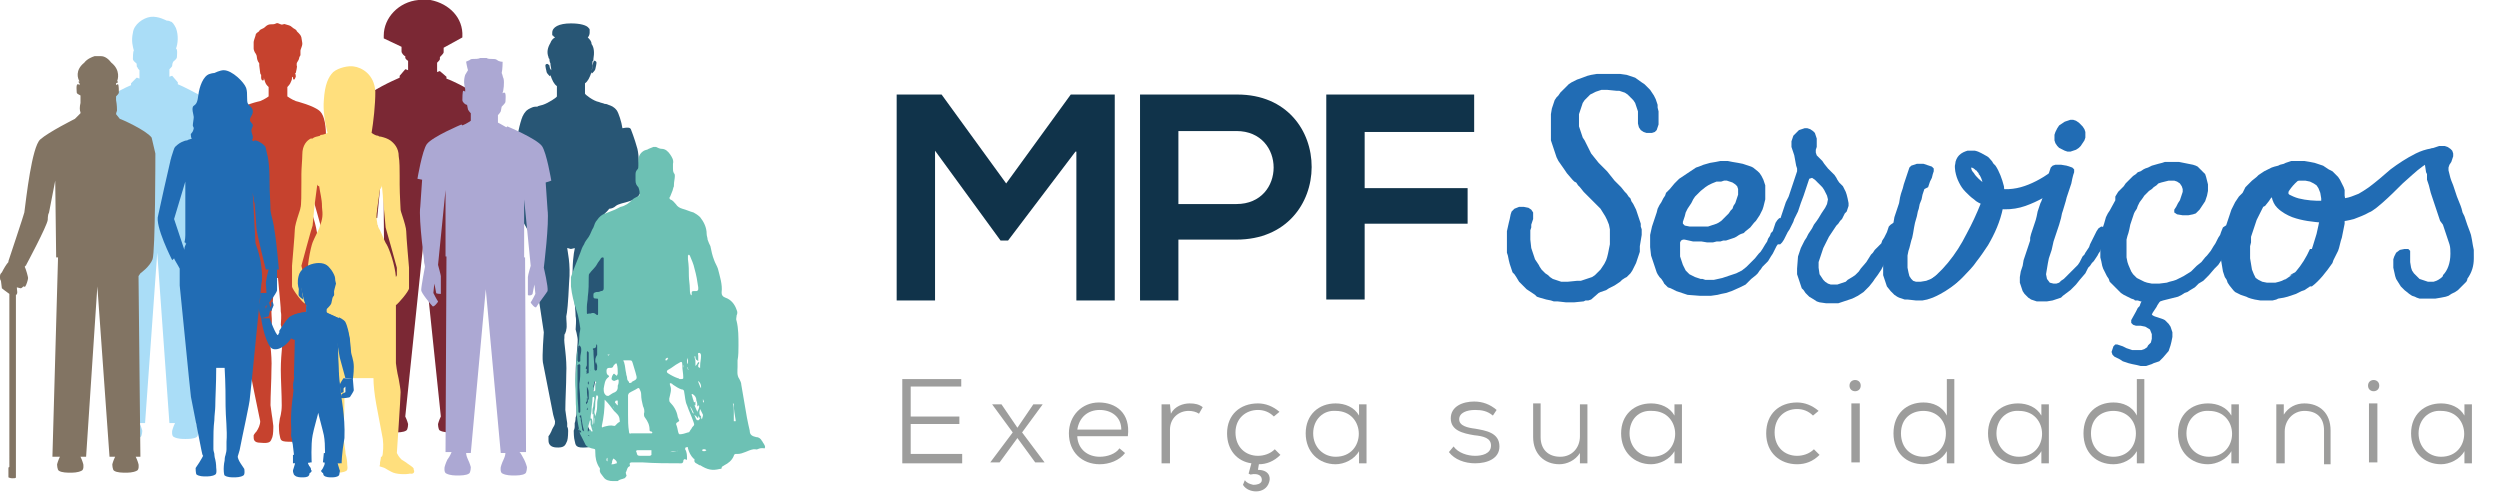 <?xml version="1.0" encoding="utf-8"?>
<!-- Generator: Adobe Illustrator 23.0.3, SVG Export Plug-In . SVG Version: 6.00 Build 0)  -->
<svg version="1.1" id="Layer_1" xmlns="http://www.w3.org/2000/svg" xmlns:xlink="http://www.w3.org/1999/xlink" x="0px" y="0px"
	 viewBox="0 0 267.1 53.2" style="enable-background:new 0 0 267.1 53.2;" xml:space="preserve">
<style type="text/css">
	.st0{fill:#7B2834;}
	.st1{fill:#AADDF7;}
	.st2{fill:#285675;}
	.st3{fill:#6DC1B4;}
	.st4{fill:#C6422E;}
	.st5{fill:#ACA8D3;}
	.st6{fill:#FFDF7D;}
	.st7{fill:#827463;}
	.st8{fill:#216CB4;}
	.st9{fill:#10334A;}
	.st10{fill:#9D9D9C;}
</style>
<g>
	<g>
		<g>
			<path class="st0" d="M44.7,0C42.6,0.2,41,1.9,41,3.8c0,0.1,0,0.2,0,0.3l1.9,0.9c0,0.2,0,0.5,0,0.5c0,0.2,0.3,0.5,0.4,0.5
				c0,0.1,0,0.2,0,0.2c0,0,0.1,0.2,0.3,0.3c0,0.2,0,0.8,0,1c-0.2-0.1-0.3-0.1-0.3-0.1c0,0,0,0,0,0c0,0,0,0,0,0l-0.6,0.7
				c0,0,0,0,0,0.2c-0.7,0.3-3.1,1.4-3.6,2.1c-0.2,0.3-0.8,2.2-1,4.9c-0.3,3.6,0.2,8.4,0.2,8.4l0.4-0.1c-0.1,0.4-0.4,2-0.4,2.4
				c0,0.3,1,1.5,1.2,1.7c0.1,0.2,0.6-0.4,0.6-0.5c-0.1-0.1-0.5-0.9-0.5-0.9l0.1-1c0,0,0.2,0.9,0.2,1c0,0.1,0.5,0.1,0.5,0.1
				c0-0.1,0-1.7,0-1.9c0-0.1-0.3-1.1-0.3-1.2l0.2,0l0.7-7.2l0,6.7l0,0l0.2,21.6c0,0,0,0,0,0c-0.2,0.4-0.3,0.8-0.3,0.8
				S40.8,45.9,41,46c0.4,0.2,0.9,0.2,1.2,0.2c0.3,0,0.9,0,1.2-0.2c0.2-0.1,0.2-0.7,0.2-0.7s-0.1-0.4-0.3-0.8c0,0,0,0,0,0l1.9-18.2
				l0,0l0,0l1.9,18.2c0,0,0,0,0,0c-0.2,0.4-0.3,0.8-0.3,0.8S46.8,45.9,47,46c0.4,0.2,0.9,0.2,1.2,0.2c0.3,0,0.9,0,1.2-0.2
				c0.2-0.1,0.2-0.7,0.2-0.7s-0.1-0.4-0.3-0.8c0,0,0,0,0,0l0.1-21.6l0,0l0-6.7l0.7,7.2l0.2,0c0,0.1-0.3,1-0.3,1.2c0,0.1,0,1.8,0,1.9
				c0,0.1,0.4,0.1,0.5-0.1c0-0.1,0.2-1,0.2-1l0.1,1c0,0-0.4,0.8-0.5,0.9c0,0.1,0.5,0.7,0.6,0.5c0.1-0.2,1.1-1.5,1.2-1.7
				c0-0.3-0.3-2-0.4-2.4l0.4,0.1c0,0,0.5-4.7,0.2-8.4c-0.2-2.6-0.7-4.6-1-4.9c-0.5-0.7-3-1.9-3.6-2.1c0-0.1,0-0.2,0-0.2L47,7.6
				c0,0,0,0,0,0s0,0,0,0l0,0c0,0,0,0,0,0c0,0-0.1,0-0.3,0.1c0-0.3,0-0.8,0-1C46.9,6.5,47,6.4,47,6.3c0,0,0-0.1,0-0.2
				c0.1-0.1,0.4-0.4,0.4-0.5c0,0,0-0.3,0-0.5l2-1.1c0,0,0-0.1,0-0.1C49.5,1.9,48,0.4,46,0"/>
			<path class="st1" d="M23.3,24.4l0.1,0c0,0,0.2-2.3,0.3-5c0-0.2,0-0.3,0-0.5c0-1,0-2-0.1-2.9c-0.1-0.7-0.1-1.3-0.2-1.9
				c-0.1-1.5-0.3-2.5-0.6-2.9c-0.2-0.2-0.5-0.5-0.9-0.7c-1-0.6-2.4-1.3-2.9-1.5c0-0.1,0-0.2,0-0.2l-0.6-0.7c0,0,0,0,0,0s0,0,0,0l0,0
				c0,0,0,0,0,0c0,0-0.1,0-0.3,0.1c0-0.2,0-0.6,0-0.8c0.2-0.2,0.3-0.3,0.3-0.4c0,0,0-0.2,0.1-0.4c0.1-0.1,0.4-0.3,0.4-0.5
				c0-0.1,0.1-0.9-0.1-0.9c0,0,0,0,0,0c0.2-0.5,0.3-1.4,0-2.2c-0.2-0.4-0.4-0.7-0.6-0.7c-0.1-0.1-0.4-0.1-0.4-0.1
				c0,0-0.9-0.5-1.7-0.4c-0.8,0.1-1.8,0.8-1.9,1.7C14,4.4,14.2,5,14.3,5.4c-0.1,0.1-0.1,0.8-0.1,0.9c0,0.2,0.3,0.4,0.4,0.5
				c0,0.2,0,0.4,0.1,0.4c0,0.1,0.1,0.2,0.2,0.3c0,0.3,0,0.7,0,0.9c-0.2-0.1-0.3-0.1-0.3-0.1c0,0,0,0,0,0c0,0,0,0,0,0L14,8.9
				c0,0,0,0,0,0.2c-0.5,0.2-1.9,0.9-2.8,1.5c-0.4,0.3-0.7,0.5-0.9,0.7c-0.3,0.4-0.5,1.4-0.6,2.9c-0.1,0.6-0.2,1.2-0.2,1.9
				C9.4,17,9.4,18,9.4,19c0,0.2,0,0.3,0,0.5c0,2.6,0.3,5,0.3,5l0.1,0c0,0.1,0,0.2,0,0.2l0.3,0c-0.1,0.6-0.4,1.9-0.3,2.2
				c0,0.3,1,1.5,1.2,1.7c0.1,0.2,0.6-0.4,0.6-0.5c-0.1-0.1-0.5-0.9-0.5-0.9l0.1-1c0,0,0.2,0.9,0.2,1c0,0.1,0.5,0.1,0.5,0.1
				c0-0.1,0-1.7,0-1.9c0-0.1-0.2-0.6-0.3-1l0.3,0l0.4-6.7l0.1-0.7l0,0.1l-0.1,6.6h0.1l0,0h0.1l-0.6,21.5l0.8,0c0,0,0,0,0,0
				c-0.2,0.4-0.3,0.8-0.3,0.8s-0.1,0.6,0.2,0.7c0.4,0.2,0.9,0.2,1.2,0.2c0.3,0,0.9,0,1.2-0.2c0.2-0.1,0.2-0.7,0.2-0.7
				s-0.1-0.4-0.3-0.8c0,0,0,0,0,0l0.6,0l1.3-18.2l0,0l0,0l1.3,18.2l0.6,0c0,0,0,0,0,0c-0.2,0.4-0.3,0.8-0.3,0.8s-0.1,0.6,0.2,0.7
				c0.4,0.2,0.9,0.2,1.2,0.2c0.3,0,0.9,0,1.2-0.2c0.2-0.1,0.2-0.7,0.2-0.7s-0.1-0.4-0.3-0.8c0,0,0,0,0,0l0.5,0l0,0l0,0l0-0.8
				l-0.3-20.7h0.1l0,0h0l0-0.8l-0.1-5.8l0.1,0.6l0.4,6.7l0.3,0c-0.1,0.3-0.2,0.9-0.3,1c0,0.1,0,1.8,0,1.9c0,0.1,0.4,0.1,0.5-0.1
				c0-0.1,0.2-1,0.2-1l0.1,1c0,0-0.4,0.8-0.5,0.9c0,0.1,0.5,0.7,0.6,0.5c0.1-0.2,1.1-1.5,1.2-1.7c0-0.3-0.2-1.6-0.3-2.2l0.3,0
				C23.2,24.6,23.3,24.5,23.3,24.4z"/>
			<path class="st2" d="M68.4,18c-0.2-0.2-0.1-1.3-0.3-2.1c-0.3-1.1-0.7-2.1-0.7-2.1s0,0,0,0c0,0,0,0,0,0c0,0,0,0,0,0
				c-0.1-0.2-0.4-0.2-0.9-0.1c-0.1-0.7-0.4-1.6-0.6-1.9c-0.3-0.4-0.6-0.5-0.9-0.6l0,0l0,0c-0.2-0.1-0.3-0.1-0.4-0.1l0,0c0,0,0,0,0,0
				c-0.2-0.1-0.4-0.1-0.6-0.2c-0.6-0.1-1.5-0.8-1.5-0.9c0-0.1,0-0.8,0-1.1c0.3-0.2,0.5-0.6,0.7-1.2c0,0.1,0,0.2,0.1,0.1
				c0,0,0.3-0.3,0.3-0.4c0-0.1,0.2-0.7,0.1-0.8c-0.1-0.1-0.2-0.2-0.3,0C63.3,7,63.3,7,63.3,7s0,0.3-0.1,0.6c0,0,0,0,0,0
				c0.1-0.4,0.1-0.7,0.1-1.1c0,0.1,0.1,0,0.1-0.1c0,0,0,0,0,0c0-0.1,0-0.1,0-0.1c0.1-0.6,0.1-1.2-0.2-1.6C63.2,4.4,63,4.2,62.8,4
				c0.1-0.1,0.2-0.3,0.2-0.5c0-0.1,0-0.1,0-0.2c0,0,0-0.1,0-0.1c0-0.1,0-0.1-0.1-0.2C62.7,2.7,62,2.5,61,2.5c-1.3,0-2,0.4-2,1
				c0,0,0,0.1,0,0.1c0,0,0,0.1,0,0.1c0,0.1,0,0.1,0.1,0.1c0,0.1,0.1,0.1,0.2,0.2c-0.2,0.1-0.4,0.3-0.5,0.6c-0.3,0.5-0.4,1-0.2,1.5
				c0,0.1,0,0.1,0.1,0.2c0,0.3,0.1,0.5,0.1,0.4c0,0,0,0,0,0c0,0.3,0.1,0.6,0.1,0.8c0,0,0,0,0,0C58.7,7.3,58.7,7,58.7,7s0,0-0.1-0.1
				c-0.1-0.1-0.2-0.1-0.3,0c-0.1,0.1,0.1,0.7,0.1,0.8c0,0.1,0.3,0.4,0.3,0.4c0.1,0.1,0.1,0,0.1-0.1c0.2,0.6,0.4,1,0.7,1.2
				c0,0.3,0,0.9,0,1.1c0,0.1-0.9,0.7-1.5,0.9c-0.3,0.1-0.5,0.1-0.6,0.2c-0.1,0-0.1,0-0.2,0c0,0,0,0,0,0l0,0c0,0-0.2,0-0.4,0.1l0,0
				l0,0c-0.2,0.1-0.5,0.2-0.7,0.5c-0.1,0.1-0.2,0.3-0.3,0.5c0,0.1-0.1,0.2-0.1,0.3c-0.3,0.9-0.5,2.2-0.5,2.2l0,0c0,0,0,0,0,0
				c-0.2,1.1-0.6,3.2-0.7,3.5c-0.1,0.3-0.2,0.4-0.2,0.6c0,0.1-0.1,0.1-0.1,0.3c0,0,0,0,0,0c0,0,0,0,0,0c0,0.1,0,0.1,0,0.2
				c0,0.4,0.2,1.3,0.5,1.7c0.2,0.4,1.3,2.6,1.3,2.6l0.7-0.4c0,0,0,0,0,0l-0.7,0.4c0,0,0.5,0.9,0.8,1.4c0,0.4,0,0.8,0,1.2
				c0,0,0,0,0,0c0,0.1,0,0.2,0,0.3c0.1,0.8,1.3,8.7,1.3,8.7s-0.2,2.6-0.1,3.2c0.1,0.5,0.8,4.1,1.1,5.6h0c0.1,0.4,0.2,0.7,0.2,0.7
				c0,0.2,0,0.3-0.1,0.5c0,0,0,0,0,0c0,0-0.2,0.3-0.3,0.6c-0.1,0.2-0.2,0.4-0.3,0.5c0,0,0,0,0,0.1c0,0.1,0,0.2,0,0.3
				c0,0.2,0,0.7,0.7,0.8c1.1,0.1,1.1-0.3,1.3-0.7c0.1-0.3,0.1-1,0.1-1l0-0.1c0,0,0,0,0,0c0-0.3-0.1-0.4-0.1-0.4s0,0,0,0l0-0.4
				c0,0-0.1-0.6-0.2-1.4c0-1.1,0.1-2.7,0.1-3.8c0.1-1.8-0.3-3.5-0.2-3.9c0-0.1,0-0.1,0-0.2c0-0.1,0-0.2,0.1-0.3
				c0-0.1,0.1-0.2,0.1-0.4c0.1-0.3,0-0.9,0-1.4c0.1-0.4,0.2-1.4,0.3-3.6c0.2-2-0.2-3.5-0.2-3.7c0.1,0,0.3,0.1,0.4,0.1
				c0.1,0,0.4-0.1,0.4-0.1c0,0,0,0.1,0,0.1c-0.1,0.4-0.3,1.7-0.2,3.6c0.2,2.2,0.3,3.2,0.3,3.6c0.1,0.4,0,1.1,0,1.4
				c0.1,0.3,0.1,0.4,0.2,0.9c0.1,0.4-0.2,2.1-0.2,3.9c0,1.1,0.1,2.6,0.1,3.8c0,0.3,0,0.6-0.1,0.8h0c0,0.4-0.1,0.6-0.1,0.6l0,0.4
				c0,0,0,0,0,0s0,0.2-0.1,0.4l0,0.1c0,0,0,0.7,0.1,1c0.1,0.5,0.1,0.8,1.3,0.7c0.7,0,0.7-0.6,0.7-0.8c0-0.1,0-0.2,0-0.3
				c0,0,0,0,0-0.1c0-0.1-0.2-0.3-0.3-0.5c-0.2-0.3-0.3-0.6-0.3-0.6c0,0,0,0,0,0c0-0.1-0.1-0.3-0.1-0.4c0,0,1.2-5.8,1.3-6.4
				c0.1-0.6-0.1-3.2-0.1-3.2s0.1-0.6,0.2-1.6c0.3-2.1,0.9-5.7,1-6.8c0-0.1,0-0.2,0-0.3c0-0.1,0-0.3,0-0.4c0,0,0-0.1,0-0.1
				c0,0,0,0,0,0c0-0.9-0.1-1.7-0.2-2.4c-0.1-0.5-0.2-0.9-0.3-1.1c0,0,0,0,0,0c0.2-0.1,0.3-0.3,0.5-0.5c0.2,0,0.5-0.1,0.7-0.3
				c0.5-0.4,2.1-0.4,2.5-1.2C69,19.8,68.8,18.6,68.4,18z M63.4,6.5C63.4,6.5,63.4,6.5,63.4,6.5C63.4,6.5,63.4,6.5,63.4,6.5
				C63.4,6.5,63.4,6.5,63.4,6.5z M56.4,21.2c-0.1-0.4-0.3-1.1-0.6-1.6c0.3-0.9,0.7-2.7,0.9-3.4c0.1-0.2,0.1-0.5,0.2-0.8l0.2,0l0,0
				l0,0l0.4,0v0.2c0,0,0,0.1,0,0.2v5.3c-0.3,0.6-0.5,1.2-0.7,1.7C56.6,22.3,56.4,21.5,56.4,21.2z"/>
			<path class="st3" d="M68.6,49.4c-0.3,0-0.6,0-1,0c-0.2,0-0.4,0-0.3,0.3c0,0,0,0.1,0,0.1c-0.3,0.1-0.3,0.4-0.4,0.6
				c-0.1,0.1,0,0.2,0,0.3c0,0.1,0.1,0.1,0,0.2c-0.1,0.1-0.1,0.2-0.2,0.2c-0.2,0.1-0.5,0.1-0.7,0.3c0,0-0.1,0-0.2,0
				c-0.1,0-0.2,0-0.3,0c-0.4,0-0.8-0.1-1-0.4c-0.2-0.3-0.5-0.5-0.4-0.9c0-0.1-0.1-0.2-0.1-0.2c-0.3-0.5-0.4-1-0.4-1.6
				c0-0.4,0-0.3-0.4-0.4c-0.3-0.1-0.6-0.2-0.7-0.5c-0.1-0.2-0.2-0.4-0.3-0.6c-0.1-0.2-0.3-0.5-0.3-0.8c-0.3-1.3-0.4-2.5-0.4-3.8
				c0-0.7-0.1-1.4,0-2.1c0.1-0.9,0-1.8,0.2-2.7c0.1-0.5,0.2-1,0.2-1.6c0-0.2,0.1-0.5,0.1-0.7c-0.1-0.7-0.2-1.3-0.4-1.9
				c-0.3-0.9-0.5-1.7-0.6-2.6c0-0.3,0-0.7,0-1c0.2-0.6,0.4-1.1,0.6-1.6c0.1-0.3,0.3-0.7,0.4-1c0.1-0.3,0.2-0.6,0.4-0.9
				c0.1-0.3,0.3-0.5,0.5-0.8c0.2-0.3,0.3-0.7,0.5-1c0.1-0.3,0.2-0.6,0.4-0.8c0.2-0.3,0.5-0.6,0.9-0.7c0.3-0.1,0.7-0.3,1-0.4
				c0.2-0.1,0.4-0.2,0.6-0.3c0.5-0.1,0.9-0.4,1.2-0.7c0,0,0.1-0.1,0.1-0.1c0.1-0.1,0.3-0.2,0.5-0.3c0.1,0,0.2-0.1,0.2-0.1
				c0.1-0.2,0-0.7-0.1-0.9c-0.2-0.2-0.3-0.4-0.3-0.7c0-0.2,0-0.4,0-0.6c0-0.2,0-0.4,0.2-0.6c0.1-0.1,0.1-0.2,0.1-0.4
				c0-0.1,0-0.3,0-0.4c0-0.5,0.1-0.9,0.6-1.2c0.2-0.1,0.4-0.1,0.5-0.2c0.2-0.1,0.3-0.1,0.5-0.2c0.1,0,0.2,0,0.3,0
				c0.2,0.1,0.4,0.2,0.6,0.2c0.4,0,0.7,0.3,0.9,0.6c0.2,0.3,0.4,0.6,0.3,1c0,0.2,0,0.3,0,0.5c0,0.2,0,0.3,0.1,0.5
				c0.1,0.1,0.1,0.2,0.1,0.3c0,0.3-0.1,0.6-0.1,1c0,0,0,0.1,0,0.1c-0.1,0.2-0.1,0.4-0.2,0.6c-0.1,0.2-0.1,0.3-0.2,0.5
				c-0.1,0.1-0.1,0.2,0,0.3c0.3,0.1,0.4,0.3,0.6,0.5c0.2,0.3,0.4,0.4,0.7,0.5c0.4,0.1,0.8,0.3,1.2,0.4c0.2,0.1,0.5,0.3,0.7,0.5
				c0.4,0.5,0.7,1.1,0.7,1.8c0,0.2,0.1,0.4,0.1,0.6c0.1,0.3,0.2,0.5,0.3,0.7c0.1,0.5,0.2,1,0.4,1.5c0.1,0.3,0.3,0.6,0.4,0.9
				c0.2,0.8,0.5,1.7,0.4,2.5c0,0,0,0.1,0,0.1c0,0.2,0.1,0.4,0.4,0.5c0.6,0.2,1,0.7,1.2,1.3c0.1,0.2,0.1,0.4,0,0.6
				c0,0.2-0.1,0.4,0,0.6c0.2,0.8,0.2,1.7,0.2,2.6c0,0.5,0,1.1-0.1,1.6c0,0.2,0,0.4,0,0.7c0,0.4-0.1,0.9,0.2,1.3
				c0.1,0.2,0.2,0.4,0.2,0.6c0.2,1.2,0.4,2.3,0.6,3.5c0.1,0.5,0.2,1,0.3,1.4c0,0.5,0.3,0.6,0.7,0.7c0.3,0,0.5,0.2,0.6,0.4
				c0.1,0.1,0.1,0.2,0.2,0.3c0.1,0.2,0.2,0.3,0.1,0.5C81,47.8,81,48.1,80.7,48c0,0-0.1,0-0.2,0c-0.6,0.1-1.1,0.5-1.7,0.5
				c-0.1,0-0.1,0-0.2,0c-0.1,0-0.2,0.1-0.2,0.2c-0.2,0.5-0.6,0.8-1,1c-0.1,0.1-0.3,0.1-0.3,0.3c0,0.1-0.1,0.1-0.2,0.1
				c-0.8,0.2-1.3,0.1-2.1-0.4c0,0,0,0-0.1,0c-0.2-0.2-0.6-0.2-0.5-0.6c0,0,0-0.1-0.1-0.1c-0.3-0.3-0.5-0.7-0.6-1.1
				c0-0.1,0-0.2-0.2-0.1c-0.1,0-0.1,0.1-0.1,0.2c0.2,0.3,0.2,0.7,0.2,1c0,0.1,0,0.2-0.1,0.1c-0.2-0.1-0.3,0-0.3,0.2
				c0,0.1-0.1,0.2-0.2,0.2c-0.1,0-0.2,0-0.2,0C71.4,49.5,70,49.5,68.6,49.4C68.6,49.4,68.6,49.4,68.6,49.4z M63.1,45.9
				c0,0.1,0,0.1,0.1,0.2c0,0,0.1,0,0.1,0c0,0,0-0.1,0-0.1c-0.1-0.2-0.1-0.4-0.2-0.6c0-0.1,0-0.2,0-0.4c0,0,0-0.1,0-0.1
				c0,0-0.1,0-0.1,0.1c-0.1,0.3-0.2,0.7-0.2,1c0,0,0,0.1,0,0.1c0,0,0.1,0,0.1-0.1C63,46,63,45.9,63.1,45.9c0-0.2,0-0.3,0-0.5
				C63.1,45.6,63.1,45.7,63.1,45.9z M63.3,45.4C63.3,45.4,63.3,45.4,63.3,45.4C63.3,45.4,63.3,45.4,63.3,45.4
				c0.1-0.1,0.1-0.3,0.1-0.4c0-0.2,0-0.5,0-0.7c0-0.2-0.1,0-0.1,0c0-0.2,0-0.4,0-0.5c0-0.2,0.1-0.3,0.1-0.5c0-0.2,0.1-0.5,0.1-0.7
				c0-0.1,0-0.2-0.1-0.2c-0.1,0-0.1,0.1-0.1,0.2c0,0.4-0.1,0.8-0.1,1.2c0,0.3-0.1,0.5-0.1,0.8c0,0.1,0,0.2,0.1,0.1
				C63.3,44.9,63.3,45.1,63.3,45.4z M74.3,38.1C74.3,38.1,74.3,38.1,74.3,38.1c-0.1-0.1-0.1,0-0.1,0c0,0.2,0.1,0.3,0.1,0.5
				c0,0.1,0,0.3,0,0.4c0,0,0,0.1,0,0.1c0,0,0,0,0.1-0.1c0.1-0.1,0.1-0.2,0.2-0.3c0,0,0.1,0,0.1,0c0,0,0,0.1,0,0.1
				c0,0.1-0.1,0.1-0.1,0.2c0,0,0,0.1,0,0.2c0,0,0.1,0.1,0.2,0.1c0-0.1,0-0.1,0-0.2c0-0.4,0.1-0.7,0.1-1.1c0-0.2-0.1-0.3-0.2-0.3
				c-0.2,0-0.1,0.2-0.1,0.3c0,0.2,0,0.4,0,0.5c0,0,0,0.1,0,0.1c0,0-0.1-0.1-0.1-0.1C74.3,38.4,74.3,38.3,74.3,38.1z M63.7,39
				C63.8,39,63.8,39,63.7,39c0-0.1-0.1-0.3-0.1-0.4c0-0.2,0-0.3,0.1-0.5l0,0c0-0.1,0.1-0.1,0.1-0.2c0-0.3,0-0.7,0-1
				c0,0,0-0.1-0.1-0.1c0,0,0,0.1,0,0.1c0,0.2-0.1,0.3-0.2,0.3c-0.2,0-0.2,0.1-0.1,0.2c0,0.7,0.1,1.4,0.1,2c0,0.1,0,0.1,0.1,0.2
				c0.1,0,0.2-0.1,0.2-0.1c0-0.1,0-0.3,0-0.4c0-0.2-0.1-0.4-0.1-0.7c0,0,0-0.1,0-0.1c0,0,0.1,0.1,0.1,0.1
				C63.7,38.7,63.7,38.9,63.7,39z M71.5,42.6c0,0.2,0,0.3,0.1,0.4c0.4,0.4,0.7,0.9,0.8,1.5c0,0.1,0.1,0.2,0.1,0.3
				c0.1,0.1,0.1,0.2-0.1,0.3c-0.2,0.1-0.2,0.2-0.1,0.4c0.1,0.3,0.1,0.5,0.2,0.8c0,0,0.1,0.1,0.1,0.1c0.3,0,0.6-0.1,0.9-0.2
				c0.2,0,0.2-0.2,0.3-0.3c0.1-0.1,0.1-0.2,0.2-0.3c0.2-0.2,0.2-0.2,0.1-0.5c-0.2-0.6-0.5-1.2-0.7-1.8c-0.2-0.4-0.2-0.9-0.3-1.4
				c0-0.2-0.1-0.3-0.3-0.3c-0.3-0.1-0.6-0.3-0.9-0.5c0,0-0.1-0.1-0.1-0.1c-0.2-0.1-0.3-0.1-0.2,0.2C71.8,41.6,71.6,42.1,71.5,42.6z
				 M69.6,46.3c0,0,0.1,0,0.1-0.1c0,0-0.1-0.1-0.1-0.1c-0.2,0-0.2-0.1-0.2-0.2c0-0.5-0.2-0.9-0.5-1.3c-0.1-0.1-0.1-0.3-0.1-0.4
				c0.1-0.3,0-0.6-0.1-0.8c-0.1-0.4-0.2-0.8-0.2-1.3c0-0.2-0.1-0.4-0.2-0.6c0,0-0.1-0.1-0.2,0c-0.3,0.2-0.6,0.3-0.9,0.5
				c0,0-0.1,0.2-0.1,0.2c0,0.7,0,1.4,0,2.1c0,0.6,0,1.2,0.1,1.8c0,0.2,0.1,0.3,0.2,0.2c0.2,0,0.5,0,0.7,0c0,0,0,0,0,0
				C68.8,46.3,69.2,46.3,69.6,46.3z M62.7,33.4c0,0.1,0,0.2,0.2,0.1c0.1,0,0.2,0,0.2,0c0.2-0.1,0.4-0.1,0.6,0.1
				c0.1,0.1,0.2,0.1,0.2-0.1c0-0.3,0-0.6,0-0.9c0-0.2,0-0.3,0-0.5c0-0.2,0-0.2-0.2-0.2c-0.3,0-0.3-0.1-0.3-0.3c0-0.3,0-0.3,0.3-0.4
				c0.2,0,0.3,0,0.5-0.1c0.2,0,0.3-0.1,0.3-0.3c0-0.3,0-0.6,0-0.9c0-0.7,0-1.4,0-2.1c0-0.1,0-0.2,0-0.2c0-0.1-0.1-0.1-0.1-0.1
				c-0.1,0-0.1,0-0.2,0.1c-0.1,0.2-0.3,0.4-0.4,0.6c-0.2,0.4-0.6,0.7-0.8,1c-0.1,0.1-0.1,0.2-0.1,0.4c0,0.7,0,1.4-0.1,2.1
				c0,0.4-0.1,0.7-0.1,1.1c0,0,0,0,0,0C62.7,32.9,62.7,33.2,62.7,33.4z M65.6,43.9c-0.3-0.4-0.6-0.8-0.9-1.1c0,0-0.1-0.1-0.1-0.1
				c0,0,0,0.1,0,0.1c0,0.9-0.1,1.8-0.3,2.7c0,0.2,0,0.2,0.2,0.1c0.4-0.1,0.7-0.2,1.1-0.1c0,0,0.1,0,0.1,0c0.1-0.1,0.2-0.2,0.3-0.3
				c0.1-0.1,0.3-0.1,0.2-0.3C66.2,44.4,65.9,44.2,65.6,43.9z M66.1,40.7c0-0.2-0.1-0.2-0.2-0.1c-0.1,0-0.2,0.1-0.3,0.1
				c-0.3-0.1-0.3-0.2-0.2-0.5c0-0.1,0.1-0.1,0.1-0.2c0.1-0.1,0.1-0.1,0.2,0c0.1,0.1,0.2,0.1,0.2,0.2c0-0.1,0.1-0.2,0.1-0.3
				c0-0.3,0-0.7-0.1-1c0-0.1-0.1-0.1-0.2,0c-0.1,0.1-0.2,0.2-0.2,0.3c0,0-0.1,0.1-0.2,0.1c-0.1,0-0.1,0-0.2,0
				c-0.2,0-0.3,0.1-0.3,0.3c0,0.2,0,0.4,0.2,0.5c0.1,0.1,0.1,0.1,0,0.2c-0.4,0.3-0.4,0.7-0.5,1.2c0,0.3,0,0.5,0.2,0.7
				c0.1,0.1,0.2,0.1,0.3,0.1c0.2-0.1,0.4-0.3,0.7-0.4c0.2-0.1,0.3-0.3,0.3-0.5c0-0.1,0-0.1,0-0.2c0,0,0,0,0,0
				C66.1,41,66.1,40.8,66.1,40.7z M73.6,29.5c0,0.4,0.1,0.9,0.1,1.3c0,0.2,0,0.5,0.1,0.7c0,0,0.1,0,0.1,0.1c0,0,0-0.1,0-0.1
				c0-0.1,0-0.1,0-0.2c0-0.1,0-0.2,0.2-0.2c0.1,0,0.2,0,0.3,0c0.1,0,0.2-0.1,0.2-0.2c0-0.1,0-0.1,0-0.2c-0.1-0.7-0.2-1.3-0.4-2
				c-0.1-0.5-0.3-0.9-0.5-1.4c0,0-0.1-0.1-0.1-0.1c0,0-0.1,0.1-0.1,0.1c0,0.1,0,0.3,0,0.4c0,0,0,0,0,0
				C73.6,28.4,73.6,28.9,73.6,29.5z M66.6,38.5c0,0.1,0.1,0.2,0.1,0.3c0.1,0.3,0.1,0.7,0.2,1.1c0,0.2,0.1,0.3,0.1,0.5
				c0,0.2,0.1,0.3,0.2,0.4c0,0.2,0.1,0.1,0.2,0.1c0,0,0.1,0,0.1-0.1c0.6-0.3,0.6-0.3,0.4-1c-0.1-0.3-0.2-0.7-0.3-1
				c-0.1-0.3-0.1-0.3-0.4-0.3c-0.1,0-0.1,0-0.2,0c0,0,0,0,0,0C66.8,38.5,66.7,38.5,66.6,38.5z M73,40.3c0-0.4-0.1-0.8-0.1-1.2
				c0,0,0,0,0-0.1c0-0.4-0.1-0.4-0.4-0.2c-0.4,0.2-0.7,0.5-1.1,0.7c-0.2,0.1-0.2,0.3,0,0.4c0.3,0.2,0.7,0.4,1,0.5
				c0.1,0,0.2,0.1,0.2,0.1C73,40.5,73,40.5,73,40.3z M62,39.3c0-0.1,0-0.2,0-0.3c0,0-0.1-0.1-0.1-0.1c-0.1,0-0.1,0.1-0.2,0.1
				c0,0.1,0,0.2,0,0.3c0,0.9,0,1.8,0,2.8c0,0.6,0.1,1.3,0.1,1.9c0,0.1,0.1,0.1,0.1,0.1c0.1,0,0.1-0.1,0.1-0.2c0-0.8,0-1.6-0.1-2.5
				c0-0.1,0-0.2,0-0.4c0,0,0,0,0,0C62,40.5,62,39.9,62,39.3z M68.1,48.1c-0.1,0-0.2,0.1-0.1,0.2c0.1,0.4,0.1,0.4,0.6,0.4
				c0.3,0,0.5,0,0.8,0c0.1,0,0.2-0.1,0.2-0.1c0-0.1,0-0.3,0-0.5c0,0-0.1,0-0.2,0c-0.2,0-0.4,0-0.6,0c0,0,0,0,0,0
				C68.6,48.1,68.3,48.1,68.1,48.1z M62.9,37.7c0-0.1-0.1-0.1-0.1-0.2c0,0-0.1,0.1-0.1,0.1c0,0.4,0,0.7,0,1.1c0,0.1,0,0.2,0,0.3
				c0,0.1-0.1,0.2-0.1,0.3c-0.1,0.1,0.1,0.1,0.1,0.2c0,0.1-0.1,0.2,0,0.3c0,0-0.2,0.1,0,0.1c0.1,0,0.2,0,0.2-0.1c0-0.2,0-0.4,0-0.5
				c0,0,0,0,0,0C62.9,38.7,62.9,38.2,62.9,37.7z M74.5,44C74.5,44,74.5,44,74.5,44C74.6,44.1,74.6,44,74.5,44
				c0.1-0.2,0.2-0.4,0.2-0.6c0,0,0-0.1-0.1-0.1c0,0,0,0.1,0,0.1c0,0-0.1,0-0.1,0c0-0.2,0-0.4-0.1-0.6c0-0.3-0.1-0.5-0.4-0.7
				c0,0-0.1,0-0.1,0c0,0,0,0.1,0,0.1c0.1,0.2,0.1,0.4,0.2,0.6c0,0.1,0,0.1,0.1,0.2c0,0,0.1-0.1,0.1-0.1c0,0,0,0.1,0,0.1
				c0,0.1,0,0.2,0,0.3c0,0,0,0-0.1,0C74.3,43.5,74.4,43.8,74.5,44z M61.7,38.5c0,0.1,0.1,0.1,0.1,0.2c0.1,0,0.1-0.1,0.2-0.1
				c0-0.1,0-0.3,0-0.4c0-0.3,0.1-0.5,0.1-0.8c0-0.1,0-0.3-0.1-0.4c0,0-0.1-0.1-0.1-0.1c0,0-0.1,0.1-0.1,0.1
				c-0.1,0.4-0.1,0.8-0.1,1.3c0,0,0,0,0,0C61.7,38.3,61.7,38.4,61.7,38.5z M63.6,44.5C63.6,44.5,63.6,44.5,63.6,44.5
				C63.6,44.5,63.7,44.5,63.6,44.5c0.1-0.4,0.2-0.7,0.2-1.1c0-0.3,0-0.6,0.1-0.9c0,0,0-0.1,0-0.1c0-0.1-0.1-0.1-0.1-0.2
				c0,0-0.1,0.1-0.1,0.1c0,0.2-0.1,0.5-0.1,0.7c0,0.3,0,0.6-0.1,1C63.5,44.2,63.6,44.3,63.6,44.5z M62.1,44.5c0-0.1,0-0.2-0.1-0.1
				c-0.1,0-0.1,0.1,0,0.2c0.1,0.1,0,0.3,0.1,0.5c0,0.3,0.1,0.5,0.1,0.8c0,0,0,0.1,0.1,0.1c0,0,0.1,0.1,0.1,0.1c0,0,0-0.1,0-0.1
				C62.2,45.4,62.2,45,62.1,44.5z M78.4,43.9c0,0.1,0,0.2,0,0.3c0,0.1,0,0.3,0,0.4c0,0.1,0,0.2,0,0.3c0,0,0,0.1,0,0.1
				c0.1,0,0.2,0,0.2,0c0,0,0-0.1,0-0.1c-0.1-0.6-0.2-1.1-0.2-1.7c0,0,0-0.1-0.1-0.1c0,0,0,0,0,0C78.4,43.5,78.4,43.7,78.4,43.9z
				 M65.5,49.6c0.1,0,0.3-0.1,0.4-0.1c0,0,0-0.1,0-0.1c0-0.1-0.1-0.2-0.1-0.2c-0.1-0.1-0.2-0.2-0.3-0.2c0,0.1-0.1,0.2-0.1,0.3
				c0,0.1,0,0.2-0.1,0.3C65.4,49.6,65.5,49.6,65.5,49.6z M63.4,41.4C63.4,41.5,63.4,41.5,63.4,41.4C63.5,41.5,63.5,41.5,63.4,41.4
				c0.1,0,0.1,0,0.1,0c0,0.1-0.1,0.2-0.1,0.3c0,0,0,0.1,0,0.1c0,0,0.1,0,0.1,0c0,0,0.1-0.1,0.1-0.1c0-0.1,0-0.1,0-0.2
				c0-0.2,0-0.4,0-0.5c0,0,0.1-0.1,0.1-0.1c0-0.1-0.1-0.1-0.1-0.2c0,0-0.1,0.1-0.1,0.1c0,0.2-0.1,0.3-0.1,0.5c0,0,0,0,0,0
				C63.4,41.3,63.4,41.4,63.4,41.4z M74.7,44.6c0-0.1-0.1-0.1-0.1-0.2c0,0.1,0,0.1,0,0.2c0,0.1-0.1,0.1-0.1,0
				c-0.1-0.1-0.1-0.1-0.2-0.2c0,0-0.1,0-0.1-0.1c0,0,0,0.1,0,0.1c0.1,0.1,0.1,0.3,0.2,0.4c0,0.1,0.1,0.1,0.2,0.1
				c0.1,0,0.1-0.1,0.2-0.2c0,0,0-0.1,0-0.2C74.7,44.8,74.7,44.7,74.7,44.6z M74.8,43.7C74.8,43.7,74.8,43.6,74.8,43.7
				C74.8,43.7,74.7,43.7,74.8,43.7c-0.1,0.3-0.1,0.5,0,0.7c0,0,0.1,0,0.1,0.1c0,0.1,0,0.2,0.1,0.3c0-0.1,0.1-0.3,0.1-0.4
				c0,0,0-0.1,0-0.1c0,0,0,0,0,0C75,44.1,74.9,43.9,74.8,43.7z M62.7,41.3C62.7,41.3,62.7,41.3,62.7,41.3
				C62.6,41.3,62.6,41.3,62.7,41.3c0,0.4,0,0.9,0.1,1.3c0,0,0,0.1,0.1,0.1c0,0,0-0.1,0-0.1c0-0.1,0-0.3,0-0.5
				C62.9,41.9,62.9,41.6,62.7,41.3z M74.8,41.3c0,0.1,0.1,0.1,0.1,0.2c0-0.1,0-0.1,0-0.2c0-0.2-0.1-0.4-0.2-0.5c0,0-0.1-0.1-0.1-0.1
				c0,0,0,0.1,0,0.1C74.7,41,74.7,41.1,74.8,41.3z M63.4,45.7C63.4,45.7,63.5,45.7,63.4,45.7c0.1-0.1,0.2-1,0.1-1.1c0,0,0,0,0,0
				c0,0,0,0,0,0.1c0,0.3,0,0.6,0,0.9c0,0,0,0,0,0C63.4,45.6,63.4,45.7,63.4,45.7z M75.3,48.2c0.1,0,0.1-0.1,0.2-0.1
				c-0.1,0-0.1-0.1-0.2-0.1c-0.1,0-0.1,0-0.2,0c0,0-0.1,0.1-0.1,0.1c0,0,0.1,0.1,0.1,0.1C75.2,48.2,75.3,48.2,75.3,48.2z M66,43.3
				c0-0.1,0-0.2,0-0.3c0-0.1,0-0.1,0-0.2c-0.1,0-0.1,0-0.2,0c0,0-0.1,0.1-0.1,0.2C65.9,43.2,65.9,43.3,66,43.3
				C66,43.3,66,43.3,66,43.3z M72.4,48.2C72.5,48.2,72.5,48.2,72.4,48.2C72.5,48.2,72.4,48.1,72.4,48.2c-0.3,0-0.5,0-0.8,0.1
				c0,0-0.1,0-0.1,0c0.1,0,0.1,0,0.1,0C71.9,48.3,72.2,48.2,72.4,48.2z M73.7,43.4c0.1,0.2,0.2,0.5,0.3,0.7c0,0,0,0,0.1,0.1
				c0,0,0-0.1,0-0.1C74,43.9,73.9,43.6,73.7,43.4C73.8,43.4,73.8,43.4,73.7,43.4C73.8,43.4,73.7,43.4,73.7,43.4
				C73.7,43.4,73.7,43.4,73.7,43.4z M62.6,43c0,0.1,0,0.1,0.1,0.2c0-0.1,0-0.2,0.1-0.2c0-0.1,0-0.1,0-0.2c0-0.1,0-0.2-0.1-0.3
				c0,0.1,0,0.2,0,0.4c0,0,0,0,0,0C62.6,42.9,62.6,43,62.6,43z M73.5,38.5c0-0.1,0-0.2,0-0.3c0,0.1-0.1,0.2-0.1,0.3c0,0,0,0.1,0,0.1
				c0,0.1,0,0.2,0.1,0.3C73.5,38.8,73.5,38.7,73.5,38.5C73.5,38.6,73.5,38.6,73.5,38.5C73.5,38.6,73.5,38.5,73.5,38.5z M71.1,38.4
				c0,0,0,0.1,0,0.1c0,0,0.1,0,0.1,0c0,0,0.1,0,0.1-0.1c0,0,0.1-0.1,0.1-0.1c0,0-0.1,0-0.1-0.1C71.2,38.3,71.1,38.3,71.1,38.4z
				 M62.9,40.8c0-0.1-0.1,0-0.1,0.1c0,0.1,0,0.1,0.1,0.2c0,0.1,0,0.1,0,0.2c0,0,0,0.1,0,0.1c0,0,0-0.1,0-0.1c0,0,0-0.1,0-0.1
				c0,0,0,0,0,0C62.9,41,62.9,40.9,62.9,40.8z M64.9,48.9C64.9,48.9,64.8,48.9,64.9,48.9c-0.1,0.1-0.1,0.1-0.1,0.2c0,0,0,0.1,0,0.1
				c0,0,0,0,0.1,0.1c0,0,0-0.1,0-0.1c0,0,0-0.1,0-0.1C64.9,49,64.9,48.9,64.9,48.9z M61.9,46.1c0,0.1,0.1,0.1,0.2,0.1
				c0-0.1,0-0.1-0.1-0.2c0,0-0.1-0.1-0.1-0.1c0,0,0-0.1-0.1-0.1c0,0,0,0.1,0,0.1C61.9,46,61.9,46.1,61.9,46.1z M62.7,43.8
				c0,0,0,0.1,0,0.1C62.7,43.9,62.7,43.8,62.7,43.8c0.1,0,0.1-0.1,0.1-0.1c0-0.1,0-0.2,0-0.2c0,0.1-0.1,0.2-0.1,0.2
				C62.7,43.7,62.7,43.7,62.7,43.8z M75.1,42.6C75.1,42.6,75,42.7,75.1,42.6c0,0.1,0,0.2,0,0.3c0,0,0,0.1,0.1,0.1c0,0,0-0.1,0-0.1
				C75.2,42.8,75.1,42.7,75.1,42.6z M73.5,39.2C73.5,39.2,73.4,39.2,73.5,39.2c-0.1,0.1,0,0.2,0,0.3c0,0,0.1,0,0.1,0
				C73.5,39.5,73.5,39.4,73.5,39.2C73.5,39.3,73.5,39.3,73.5,39.2z M63.1,39.5C63.1,39.4,63.1,39.4,63.1,39.5
				C63.1,39.4,63.1,39.4,63.1,39.5c-0.1,0.1-0.1,0.3-0.1,0.4c0,0,0,0,0,0.1c0,0,0,0,0-0.1c0-0.1,0-0.2,0-0.3
				C63.1,39.6,63.1,39.5,63.1,39.5z M64.9,37.9c0,0,0.1,0.1,0.1,0.1c0,0,0.1-0.1,0.1-0.1c0,0,0-0.1,0-0.1
				C65.1,37.9,65,37.9,64.9,37.9z M73,39.3c0-0.1,0-0.2,0-0.3c0-0.1,0-0.2,0-0.3c0,0.1,0,0.2,0,0.3C72.9,39.1,73,39.2,73,39.3z
				 M65.5,43.5c0.1,0.1,0.1,0.1,0.2,0.2c0,0,0,0,0,0c-0.1-0.1-0.2-0.2-0.2-0.3c0,0,0,0,0,0C65.5,43.4,65.5,43.5,65.5,43.5
				C65.5,43.5,65.5,43.5,65.5,43.5z M63,46.6c0,0-0.1-0.1-0.1-0.1c0,0-0.1,0-0.1,0C62.8,46.5,62.9,46.6,63,46.6
				C62.9,46.6,63,46.6,63,46.6z"/>
			<g>
				<path class="st4" d="M29,45.6C29,45.5,29,45.5,29,45.6L29,45.6z"/>
				<path class="st4" d="M29.9,45.6L29.9,45.6C29.9,45.5,29.9,45.5,29.9,45.6z"/>
				<path class="st4" d="M35.6,25c0,0-0.3-3.4-0.3-3.9c0-0.2-0.1-0.7-0.2-1.1l0.1,0c0,0-0.3-0.6-0.3-1.4c-0.2-2.2,0.3-5.7-0.7-6.7
					c-0.6-0.6-2.6-1.1-2.6-1.1s0,0,0,0c0,0,0,0,0,0c0,0,0,0,0,0c-0.5-0.2-0.9-0.5-0.9-0.5c0-0.1,0-0.7,0-1c0.1-0.1,0.3-0.3,0.4-0.6
					c0.1-0.2,0.1-0.3,0.1-0.5c0,0.1,0,0.1,0.1,0c0,0,0,0,0,0c0,0.2,0,0.3,0.1,0.3c0.1,0,0.1-0.1,0.2-0.3c0-0.2,0-0.3-0.1-0.3
					c0,0,0.1-0.1,0.1-0.1c0-0.1,0.2-0.7,0.1-0.8c0,0,0,0,0-0.1c0,0,0-0.1,0-0.1c0-0.1,0.1-0.2,0.2-0.4c0.1-0.2,0-0.2,0.2-0.5
					c0-0.1,0-0.4,0-0.5c0-0.1,0.2-0.5,0.2-0.7c0-0.1,0-0.1-0.1-0.7c-0.1-0.4-0.5-0.6-0.5-0.7c-0.1-0.2-0.3-0.2-0.5-0.4
					c-0.2-0.2-0.4-0.2-0.7-0.3c-0.2-0.1-0.3,0.1-0.5,0c-0.1,0-0.3-0.2-0.5-0.1c-0.2,0.1-0.3,0.1-0.6,0.1c-0.2,0-0.4,0.1-0.6,0.3
					c-0.2,0.2-0.5,0.2-0.6,0.4c0,0.1-0.4,0.2-0.4,0.5c-0.1,0.3-0.2,0.6-0.2,0.7c0,0.2,0,0.6,0,0.7c0,0.1,0.1,0.4,0.2,0.5
					c0.2,0.3,0.1,0.4,0.2,0.7c0.1,0.3,0.2,0.3,0.2,0.4c0,0,0,0.1,0,0.1c0,0,0,0,0,0.1c0,0.1,0.1,0.7,0.1,0.8c0,0,0,0.1,0.1,0.2
					c0,0.1,0,0.2,0,0.3c0,0.2,0.1,0.3,0.2,0.3c0.1,0,0.1-0.2,0.1-0.3c0,0.2,0.1,0.3,0.1,0.4c0.1,0.3,0.2,0.4,0.4,0.6
					c0,0.3,0,0.9,0,1c0,0-0.4,0.3-0.9,0.5c0,0,0,0,0,0c0,0,0,0,0,0s0,0,0,0c0,0,0,0,0,0c0,0,0,0,0,0c0,0-1.9,0.4-2.6,1.1
					c-0.8,0.8-0.5,4.3-0.7,6.5c-0.1,0.8-0.4,1.8-0.4,1.8l0.1,0c-0.1,0.4-0.2,0.8-0.2,1c0,0.5-0.3,3.9-0.3,3.9h0c0,0,0,1.9,0,2.2
					c0,0.3,1.3,2,1.4,1.8c0.1-0.2,0.2-0.4,0.2-0.4L24.6,28l0.1-1.6L24.4,25h0c0,0,1.1-4.1,1.2-4.3c0,0,0-0.2,0.1-0.4l0,0l0.5-4.4
					l0,0.2l0.1-0.3c0.1,0.7,0.4,3.3,0.4,3.9c-0.1,0.7-0.9,2.9-0.9,2.9l0,0c-0.1,0.2-0.2,0.4-0.2,0.4s0,0,0,0
					c-0.3,0.9-0.7,2.4-0.5,4.6c0,0.2,0.1,1.6,0.2,2.3h0.5c0.4,2.5,0.8,5.5,0.8,5.5s-0.2,2.6-0.1,3.2c0.1,0.6,1.3,6.4,1.3,6.4
					c0,0.4-0.2,0.8-0.4,1.1l0,0l0,0c-0.2,0.2-0.3,0.4-0.3,0.4l0,0c0,0,0,0.1,0,0.2c0,0.2,0,0.6,0.7,0.6c1.1,0.1,1.1-0.1,1.3-0.6
					c0.1-0.3,0.1-1,0.1-1l0-0.2c0,0,0,0,0,0l-0.1-0.8c0,0-0.1-0.6-0.2-1.4c0-1.1,0.1-2.7,0.1-3.8c0.1-1.8-0.3-3.5-0.2-3.9
					c0.1-0.4,0.1-0.6,0.2-0.9c0.1-0.3,0-0.9,0-1.4c0.1-0.4,0.2-1.4,0.3-3.6h0.1v0.3h0.2v-0.3h0.1c0.2,2.2,0.3,3.1,0.3,3.6
					c0.1,0.4,0,1.1,0,1.4c0.1,0.3,0.1,0.4,0.2,0.9c0.1,0.4-0.2,2.1-0.2,3.9c0,1.1,0.1,2.6,0.1,3.8c0,0.8-0.2,1.4-0.2,1.4l-0.1,0.7
					c0,0,0,0,0,0l0,0.2c0,0,0,0.7,0.1,1c0.1,0.5,0.1,0.6,1.3,0.6c0.7,0,0.7-0.4,0.7-0.6c0-0.1,0-0.2,0-0.2l0,0c0,0-0.1-0.2-0.3-0.4
					l0,0L31.6,46c-0.2-0.3-0.4-0.7-0.4-1c0,0,1.2-5.8,1.3-6.4c0.1-0.6-0.1-3.2-0.1-3.2s0.4-3,0.8-5.5h0.5c0.1-0.7,0.2-2.1,0.2-2.3
					c0.3-2-0.2-3.7-0.5-4.6c0,0,0,0,0,0s-0.1-0.2-0.1-0.3c0-0.1-0.1-0.4-0.1-0.4s0,0,0,0c-0.2-0.6-0.8-2-0.8-2.6
					c0-0.7,0.3-3,0.4-3.6l0,0l0-0.1c0,0,0-0.1,0-0.1l0.5,4.6l0,0c0,0.1,0,0.1,0,0.2c0.1,0.3,1.2,4.3,1.2,4.3h0l-0.2,0.8l0,0
					l-0.1,0.6l0.1,1.6l-0.4,0.6c0,0,0.2,0.2,0.2,0.4c0.1,0.2,1.4-1.5,1.4-1.8C35.6,26.9,35.6,25,35.6,25L35.6,25z M31.9,46.6
					L31.9,46.6C31.9,46.5,31.9,46.6,31.9,46.6z"/>
			</g>
			<path class="st5" d="M58.5,22.4l-0.2-2.9l0.6-0.2c0,0-0.5-3-1-3.7c-0.6-0.8-3.7-2.1-3.7-2.1s0,0-0.1,0.1
				c-0.5-0.3-0.9-0.5-0.9-0.5c0-0.1,0-0.4,0-0.8c0.2-0.2,0.3-0.4,0.3-0.4l0.1-0.5c0.1-0.1,0.4-0.4,0.4-0.5c0-0.1,0.1-1-0.1-1
				c-0.1,0-0.2,0-0.2,0.1c0,0,0-0.1,0-0.1c0.1-0.2,0.2-1.1,0.1-1.5c-0.1-0.2-0.1-0.4-0.2-0.6c0.1-0.4,0.1-1.2,0.1-1.2
				c0,0-0.4,0-0.6-0.2c-0.2-0.1-0.2-0.1-0.5-0.1c-0.2,0-0.5,0-0.6-0.1c-0.1,0-0.5,0-0.7,0c-0.2,0.1-0.5,0.1-0.8,0.1
				c-0.3,0-0.2,0.1-0.5,0.2c-0.2,0.1-0.1,0-0.2,0.1c0,0,0.1,0.6,0.2,0.9c-0.1,0.2-0.2,0.3-0.3,0.5c-0.2,0.6-0.1,1.2,0,1.5
				c0,0.1,0,0.1,0,0.2c0,0,0,0,0,0.1c0,0-0.1-0.1-0.2-0.1c-0.1,0-0.1,0.9-0.1,1c0,0.2,0.3,0.5,0.5,0.5l0.1,0.5c0,0,0.1,0.2,0.3,0.4
				c0,0.3,0,0.7,0,0.8c0,0-0.4,0.3-0.9,0.5c0,0-0.1-0.1-0.1-0.1s-3.1,1.3-3.7,2.1c-0.5,0.7-1,3.7-1,3.7l0.5,0.1l-0.2,2.9
				c-0.2,1.3,0.5,6.4,0.5,6.4s-0.4,2.1-0.4,2.5c0,0.3,1,1.5,1.2,1.7c0.1,0.2,0.6-0.4,0.6-0.5c-0.1-0.1-0.5-0.9-0.5-0.9l0.1-1
				c0,0,0.2,0.9,0.2,1c0,0.1,0.5,0.1,0.5,0.1c0-0.1,0-1.7,0-1.9c0-0.1-0.3-1.2-0.3-1.2l0.8-8l0,7.1h0.1l-0.1,20.9l0.7,0c0,0,0,0,0,0
				c-0.1,0-0.1,0.1-0.1,0.1s-0.1,0.3-0.4,0.7c-0.2,0.4-0.3,0.8-0.3,0.8s-0.1,0.6,0.2,0.7c0.4,0.2,0.9,0.2,1.2,0.2
				c0.3,0,0.9,0,1.2-0.2c0.2-0.1,0.2-0.7,0.2-0.7s-0.1-0.4-0.3-0.8c-0.2-0.4-0.2-0.7-0.2-0.7s0,0-0.1,0c0,0,0,0,0,0l0.6,0l1.6-17.5
				l0,0l0,0l1.6,17.5l0.6,0c0,0,0,0,0,0c-0.1,0-0.1,0-0.1,0s0,0.3-0.2,0.7c-0.2,0.4-0.3,0.8-0.3,0.8s-0.1,0.6,0.2,0.7
				c0.4,0.2,0.9,0.2,1.2,0.2c0.3,0,0.9,0,1.2-0.2c0.2-0.1,0.2-0.7,0.2-0.7s-0.1-0.4-0.3-0.8c-0.2-0.4-0.4-0.7-0.4-0.7s0,0-0.1-0.1
				c0,0,0,0,0,0l0.7,0l0,0l0,0l0-0.5l-0.1-20.3H56l0-6.2l0.7,7.1c0,0-0.3,1-0.3,1.2c0,0.1,0,1.8,0,1.9c0,0.1,0.4,0.1,0.5-0.1
				c0-0.1,0.2-1,0.2-1l0.1,1c0,0-0.4,0.8-0.5,0.9c0,0.1,0.5,0.7,0.6,0.5c0.1-0.2,1.1-1.5,1.2-1.7c0.1-0.4-0.4-2.5-0.4-2.5
				S58.7,23.8,58.5,22.4z"/>
			<path class="st6" d="M44.2,50.2C44.2,50.2,44.2,50.2,44.2,50.2c0,0,0,0,0-0.1c0-0.1-0.1-0.2-0.7-0.6c-0.1-0.1-0.3-0.2-0.6-0.4
				c0,0,0,0,0,0c-0.3-0.3-0.4-0.5-0.5-0.7c0,0,0.4-5.9,0.4-6.5c0-0.3-0.1-0.8-0.2-1.4h0l0,0c-0.2-0.8-0.3-1.7-0.3-1.7
				c0-0.1,0-3.7,0-6.2c0.3-0.2,1.4-1.5,1.4-1.8c0-0.3,0-1.9,0-2.2h0l0,0c0,0-0.3-3.4-0.3-3.9c0-0.3-0.2-1-0.4-1.6
				c-0.1-0.3-0.2-0.6-0.2-0.7c0-0.2-0.1-1.6-0.1-2.7c0-0.3,0-0.6,0-0.9c0-0.6,0-1.6-0.1-2.1c0-0.9-0.5-1.4-0.9-1.7l0,0
				c-0.3-0.2-0.6-0.3-1-0.4c-0.1,0-0.2,0-0.3-0.1c-0.2,0-0.4-0.1-0.7-0.3c0.2-1.2,0.4-3,0.4-4.4c-0.1-1.9-1.5-2.6-2.3-2.7
				c-0.5-0.1-1.6,0.1-2.2,0.6c-0.5,0.5-0.9,1.3-1,3c-0.1,1,0.1,2.4,0.4,3.5c-0.2,0.1-0.5,0.2-0.6,0.2c-0.1,0-0.2,0-0.2,0.1
				c-0.3,0.1-0.6,0.1-0.8,0.3c0,0,0,0,0,0l0,0c0,0-0.1,0-0.1,0l-0.1,0c0,0,0,0,0,0c-0.4,0.2-0.9,0.7-0.9,1.7c0,0.5-0.1,1.5-0.1,2.1
				c0,0.2,0,0.5,0,0.9c0,1.1,0,2.5-0.1,2.7c0,0.1-0.1,0.4-0.2,0.7c-0.2,0.6-0.4,1.3-0.4,1.6c0,0.5-0.3,3.8-0.3,3.9l0,0h0
				c0,0.2,0,1.9,0,2.2c0,0.3,1.3,2,1.4,1.8c0.1-0.2,0.2-0.4,0.2-0.4l-0.4-0.6l0.1-1.6l-0.1-0.6l0,0l-0.2-0.8h0l0,0
				c0,0,1.1-4.1,1.2-4.3c0-0.1,0.1-1.1,0.2-2.1l0.3-2.3c0,0.1,0.1,0.2,0.2,0.2c0.1,0.7,0.3,1.4,0.3,2.1l0,0.1
				c0.1,0.9,0.1,1.2-0.3,2.3c-0.5,1-0.7,1.5-0.7,1.5l0,0l0,0c-0.2,0.5-0.7,2.8-0.5,4.1c0.1,0.8,1.5,8.4,1.6,8.7
				c0,0.1-0.1,0.8-0.1,1.6l0,0h0c0,0.7,0,1.3,0,1.6c0.1,0.6,1.3,6.4,1.3,6.4c0,0,0,0,0,0.1c0,0-0.2,0.4-0.4,0.7
				c-0.2,0.3-0.4,0.6-0.4,0.6s0,0.5,0.1,0.6c0.3,0.2,0.7,0.2,1,0.2c0.2,0,0.7,0,1-0.2c0.2-0.1,0.1-0.6,0.1-0.6s0-0.5-0.1-0.9
				c-0.1-0.3-0.1-0.6-0.1-0.6s-0.1-0.6-0.2-1.4c0-1.1,0.1-2.7,0.1-3.8c0-1,0-1.9-0.1-2.6h3.2c0,0.7,0.1,1.7,0.3,2.8
				c0.2,1,0.5,2.6,0.7,3.7c0.1,0.8,0,1.5,0,1.5s0,0.2-0.1,0.4c-0.1,0-0.1,0-0.1,0c0,0.2-0.1,0.6-0.1,0.6s0,0,0,0.2
				c0,0.2-0.2,0.2,0.2,0.3c0.4,0.1,0.4,0.2,1,0.5c0.5,0.3,1.6,0.3,2,0.2C44.3,50.7,44.3,50.3,44.2,50.2z M42.4,31l0,0.5l0,0.1
				C42.4,31.4,42.4,31.2,42.4,31z M42.4,29.4L42.4,29.4l-0.1,0.2c-0.1-1.3-0.7-3-1-3.5c-0.1-0.1-0.3-0.6-0.7-1.5
				c-0.2-0.3-0.3-0.6-0.3-0.8l0,0h0c-0.1-0.5-0.1-0.8,0-1.4l0-0.1c0.1-0.7,0.2-1.4,0.3-2.1c0.1-0.1,0.2-0.2,0.2-0.4l0.1,1.1
				c0,0.4,0.1,0.8,0.1,1.2c0.1,1.1,0.2,2.1,0.2,2.2c0.1,0.3,1.2,4.3,1.2,4.3l0,0h0L42.4,29.4z"/>
			<path class="st7" d="M14.9,25 M2.2,29.7c0-0.1,0.1-0.1,0.1-0.1s0.1,0.1,0.1,0.2L2.2,29.7z M16.6,16.4c0,0,0,10.5-0.3,11.3
				s-1.3,1.5-1.3,1.5l-0.2,0.3L15,48.8l-0.5,0c0,0,0,0,0,0c0.2,0.4,0.3,0.8,0.3,0.8s0.1,0.6-0.2,0.7c-0.4,0.2-0.9,0.2-1.2,0.2
				c-0.3,0-0.9,0-1.2-0.2c-0.2-0.1-0.2-0.7-0.2-0.7s0.1-0.4,0.3-0.8c0,0,0,0,0,0l-0.6,0l-1.3-18.2l0,0l0,0L9.2,48.8l-0.6,0
				c0,0,0,0,0,0c0.2,0.4,0.3,0.8,0.3,0.8s0.1,0.6-0.2,0.7c-0.4,0.2-0.9,0.2-1.2,0.2c-0.3,0-0.9,0-1.2-0.2c-0.2-0.1-0.2-0.7-0.2-0.7
				s0.1-0.4,0.3-0.8c0,0,0,0,0,0l-0.8,0l0.6-21.3l-0.2,0l-0.1-8.2l-0.7,3.6l0-0.2c-0.1,0.4-0.1,0.7-0.1,0.8
				c-0.1,0.7-2.3,4.8-2.3,4.8l-0.3,0c0,0,0,0,0,0l0.3,0c0,0,0,0.1-0.1,0.1c0,0.1-0.1,0.1-0.1,0.1l0-0.1c0.2,0.4,0.4,1.2,0.4,1.3
				c0,0.2-0.2,0.8-0.3,0.9c0,0.1-0.1,0-0.2,0c-0.1,0.1-0.2,0.2-0.3,0.2l-0.4-0.1c0,0.3,0.1,0.6,0,0.7c0,0,0,0.1-0.1,0.1v18.4
				c0,0,0,0,0,0.1c0,0,0,0,0,0v1l0,0c0,0,0,0,0,0v0h0c0,0.1-0.2,0.1-0.4,0.1s-0.4-0.1-0.4-0.1h0v0c0,0,0,0,0,0l0,0v-1c0,0,0,0,0,0
				c0,0,0-0.1,0.1-0.1V31.4c-0.3-0.2-0.8-0.6-0.8-0.6L0.1,30C0.1,30,0,29.9,0,29.7l0-0.1l0,0c0,0,0,0,0-0.1c0-0.2,0.1-0.3,0.2-0.4
				c0.2-0.4,0.5-0.9,0.7-1.1l0,0l0-0.1c0,0,1.7-5.1,1.7-5.2c0.2-1.5,0.8-7,1.7-7.8C5.2,14.1,8,12.7,8,12.7l0.6-0.6c0,0,0,0,0-0.1
				c-0.1-0.2-0.1-0.6,0-1c0-0.1,0-0.4,0-0.8C8.4,10.1,8.2,10,8.2,9.9c0-0.1-0.1-0.9,0.1-0.9c0.1,0,0.1,0,0.2,0.1c0-0.1,0-0.1,0-0.2
				L8.4,8.8l0-0.1l0.1,0C8.3,8.4,8,7.5,9,6.7C9.3,6.3,9.8,6.1,10.1,6c0.3,0,0.4,0,0.7,0c0.4,0,0.8,0.3,1.1,0.7c1,0.8,0.7,1.8,0.6,2
				l0.1,0l0,0.1l-0.2,0.1c0,0,0,0.1,0,0.2c0,0,0.1-0.1,0.2-0.1c0.1,0,0.1,0.8,0.1,0.9c0,0.1-0.2,0.3-0.3,0.4c0,0.1,0,0.3,0,0.4
				c0.1,0.5,0.1,1,0.1,1.1c0,0.1-0.1,0.2-0.1,0.4l0.4,0.5c0,0,0,0,0,0c0.1,0,2.8,1.2,3.4,2L16.6,16.4z"/>
			<path class="st8" d="M18.4,27.8l0.2-0.2c0,0.1,0.4,0.7,0.6,1.1c0,0.5,0,0.9,0,1.4c0,0.1,0,0.2,0,0.3c0,0,0,0,0,0.1
				c0.1,0.8,1.1,11.2,1.2,11.9c0.1,0.5,0.8,4.1,1.1,5.6h0c0.1,0.4,0.1,0.6,0.2,0.7c0,0-0.2,0.4-0.4,0.7c-0.2,0.3-0.4,0.6-0.4,0.6
				s0,0.6,0.1,0.7c0.3,0.2,0.7,0.2,1,0.2c0.2,0,0.7,0,1-0.2c0.2-0.1,0.1-0.7,0.1-0.7s0-0.5-0.1-0.9c-0.1-0.3-0.1-0.6-0.1-0.6
				s0,0,0,0c0-0.1-0.1-0.3-0.1-0.5c0,0,0-0.1,0-0.1c0,0,0-0.1,0-0.1c0,0,0,0,0,0c0-0.1,0-0.3,0-0.4c0,0,0,0,0-0.1c0,0,0-0.1,0-0.1
				c0-0.7,0-1.5,0.1-2.3c0-0.5,0.1-1.1,0.1-1.5c0-0.8,0.1-2.4,0.1-4.1H24c0.1,1.7,0.1,3.3,0.1,4.1c0,1.1,0.2,2.6,0.1,3.8
				c0,0.1,0,0.2,0,0.2c0,0,0,0,0,0c0,0.1,0,0.1,0,0.2c0,0,0,0,0,0c0,0.1,0,0.1,0,0.2c0,0,0,0,0,0.1c0,0,0,0.1,0,0.1
				c0,0.3-0.1,0.5-0.1,0.6c0,0,0,0,0,0s-0.1,0.2-0.1,0.6c-0.1,0.4-0.1,0.9-0.1,0.9s0,0.6,0.1,0.7c0.3,0.2,0.7,0.2,1,0.2
				c0.2,0,0.7,0,1-0.2c0.2-0.1,0.1-0.7,0.1-0.7s-0.2-0.3-0.4-0.6c-0.2-0.3-0.3-0.6-0.3-0.7c0-0.1,0.1-0.3,0.2-0.7h0
				c0.3-1.6,1.1-5.1,1.1-5.6c0.1-0.6,1.1-11.1,1.2-11.9c0,0,0,0,0,0c0-0.3,0.1-0.5,0.1-0.9c0-1.6-0.4-2.9-0.7-3.7h0L27,20.6l0.1,0.6
				l0,0c0,0.2,0,0.3,0.1,0.5c0.1,1.3,0.2,2.5,0.2,2.7c0,0.4,1,4.4,1,4.4l0.3,0c0,0,0,0,0,0l-0.2,0.8l0,0l-0.1,0.6l0.1,1.6L28,32.4
				c0,0,0.2,0.3,0.2,0.4c0.1,0.2,1.4-1.5,1.4-1.8c0-0.3,0-2.2,0-2.2s0,0,0,0l0.2,0c0,0-0.3-3.2-0.4-3.7c-0.2-1.6-0.4-1.9-0.5-2.6
				c0-0.8-0.1-1.9-0.1-3c0-0.6,0-2.2-0.3-3.2c-0.1-0.4-0.1-0.6-0.2-0.7c-0.3-0.3-0.5-0.4-0.7-0.5l0,0l0,0C27.4,15,27.2,15,27.2,15
				l0,0c0,0,0,0-0.1,0.1C27,15,27,15,26.9,15c0.2-0.3,0.1-0.5,0-0.8c-0.1-0.4,0-0.4,0.1-0.7c0.1-0.3-0.3-0.4-0.3-0.7
				c0-0.3,0.4-0.6,0.3-1c-0.1-0.4-0.3-0.4-0.5-0.7c-0.2-0.3,0-1.1-0.2-1.7c-0.2-0.6-1.5-1.9-2.4-1.9c-0.4,0-1,0.3-1,0.3
				s-0.2,0-0.5,0.1c-0.7,0.2-1.1,1.4-1.2,2.2c-0.1,0.8-0.2,1-0.5,1.2c-0.3,0.2,0,1,0,1.2c0,0.2-0.1,0.7-0.1,0.9
				c0,0.1,0.1,0.2,0.1,0.3c-0.1,0.6-0.4,0.5-0.3,0.8c0,0.1,0,0.2,0.1,0.3c-0.2,0.1-0.4,0.1-0.5,0.2c0,0,0,0,0,0l0,0
				c0,0-0.2,0-0.4,0.1l0,0l0,0c-0.3,0.1-0.6,0.3-0.9,0.6c-0.1,0.1-0.2,0.5-0.4,1.1c0,0.1-0.1,0.3-0.1,0.4c-0.4,1.7-1,4.4-1.3,5.8
				C16.5,24.1,18.4,27.8,18.4,27.8z M21.7,48.8C21.7,48.8,21.7,48.8,21.7,48.8C21.7,48.8,21.7,48.8,21.7,48.8
				C21.7,48.8,21.7,48.8,21.7,48.8z M19.5,26.9L19.5,26.9C19.6,26.9,19.6,26.9,19.5,26.9C19.6,26.9,19.6,26.9,19.5,26.9
				C19.5,26.9,19.5,26.9,19.5,26.9L19.5,26.9C19.5,26.9,19.5,26.9,19.5,26.9z M18.6,23.4l1.2-4l0,4.4l0,1.3c0,0.5-0.1,0.8-0.1,0.8
				l0.1,0l0,0.1h0h0.1c-0.1,0.2-0.2,0.4-0.2,0.6c0,0,0,0.1,0,0.1L18.6,23.4z"/>
			<g>
				<path class="st8" d="M36,36.1c0-0.6,0.3-2,0.2-2.1c-0.7-0.3-1.3-0.6-1.4-0.7c-0.1,0-0.6,0-1,0c-0.3,0-0.9,0-1,0
					c-0.1,0-0.9,0.1-1.5,0.4c-0.1,0,0.3,1.7,0.3,2.3c0,0.7-0.1,4.4-0.1,4.4s0.9,0.3,2.3,0.3l0,0h0h0l0,0c1.3,0,2.3-0.3,2.3-0.3
					S35.9,36.7,36,36.1z"/>
				<path class="st8" d="M31.4,50.5c0,0-0.1-0.2,0.1-0.5c0.1-0.3,0.1-0.8,0.1-0.8l0.1-0.3c0,0-0.6-2.1-0.6-2.4c0-0.3,0.2-1,0.2-1
					s0-2.8,0-3.1c0-0.2,0.3-2.2,0.3-2.2s0.7,0.1,1.4,0.2c0.7,0.1,1,0.1,1,0.1l-0.1,2.4c0,0-0.4,0.8-0.5,0.8c0,0,0,1.1-0.1,1.4
					c-0.1,0.2-0.4,0.8-0.4,0.9c0,0.2-0.2,1.6-0.2,1.9c0,0.3,0.2,0.8,0.2,1c0,0.2-0.1,0.5,0,0.6c0,0.1,0.2,0.4,0.3,0.5
					c0,0.1,0.1,0.4,0,0.4C33.1,50.7,31.6,50.8,31.4,50.5z"/>
				<path class="st8" d="M36.2,50.5c0,0,0.1-0.2-0.1-0.5C36,49.8,36,49.3,36,49.3L36,49c0,0,0.6-2.1,0.6-2.4c0-0.3-0.2-1-0.2-1
					s0-2.8,0-3.1c0-0.2-0.3-2.2-0.3-2.2s-0.7,0.1-1.4,0.2c-0.7,0.1-1,0.1-1,0.1l0.1,2.4c0,0,0.4,0.8,0.5,0.8c0,0,0,1.1,0.1,1.4
					c0.1,0.2,0.4,0.8,0.4,0.9c0,0.2,0.2,1.6,0.2,1.9c0,0.3-0.2,0.8-0.2,1c0,0.2,0.1,0.5,0,0.6c0,0.1-0.2,0.4-0.3,0.5
					c0,0.1-0.1,0.4,0,0.4C34.5,50.7,36.1,50.8,36.2,50.5z"/>
				<path class="st8" d="M32.8,49.7l-1.2,0c0,0,0,0.2-0.1,0.3c0,0.1-0.1,0.2-0.1,0.2s0.3,0.1,0.9,0.1c0.6,0,0.8-0.1,0.8-0.1
					L32.8,49.7z"/>
				<path class="st8" d="M34.8,49.7l1.2,0c0,0,0,0.2,0.1,0.3c0,0.1,0.1,0.2,0.1,0.2s-0.3,0.1-0.9,0.1c-0.6,0-0.8-0.1-0.8-0.1
					L34.8,49.7z"/>
				<path class="st8" d="M37.7,40.5c0,0,0.1,1.1,0.1,1.2c0,0.1-0.4,0.7-0.4,0.7c0,0.1-1,0.2-1,0.1c0-0.1,0.1-0.4,0.1-0.4l0.4-0.2
					l0-0.6l-0.2,0.2l0,0.4l-0.3,0.1c0,0-0.1-0.9-0.1-0.9c0-0.1,0.4-0.7,0.4-0.7L37.7,40.5z"/>
				<g>
					<path class="st8" d="M31.5,49.6c0.1-0.3,0-0.6,0-0.6c0,0,0.4-0.1,0.8-0.1c0.4,0,0.6,0,0.6,0.1c0.1,0-0.1,0.5,0.1,0.8
						c0.1,0.3,0.3,0.5,0.3,0.5c-0.1,0.4-0.8,0.3-1,0.3c-0.1,0-0.9,0.1-1-0.3C31.3,50.2,31.4,50,31.5,49.6z"/>
					<path class="st8" d="M31.3,50.2c0,0,0.1,0.2,0.3,0.2c0.1,0,0.3,0,0.4,0c0,0,0.1,0,0.2,0c0.1,0,0.2,0,0.2,0c0.1,0,0.3,0,0.4,0
						c0.2-0.1,0.3-0.2,0.3-0.2s0,0.5-0.1,0.6C32.9,51,32.5,51,32.3,51c-0.2,0-0.6,0-0.8-0.2C31.3,50.7,31.3,50.2,31.3,50.2z"/>
				</g>
				<polyline class="st8" points="32.7,49.5 31.7,49.7 32.7,49.8 31.7,50 32.7,50 31.7,49.9 32.7,49.6 31.8,49.5 				"/>
				<g>
					<g>
						<path class="st8" d="M36.1,49.6c-0.1-0.3,0-0.6,0-0.6c0,0-0.4-0.1-0.8-0.1c-0.4,0-0.6,0-0.6,0.1c-0.1,0,0.1,0.5-0.1,0.8
							c-0.1,0.3-0.3,0.5-0.3,0.5c0.1,0.4,0.8,0.3,1,0.3c0.1,0,0.9,0.1,1-0.3C36.3,50.2,36.2,50,36.1,49.6z"/>
						<path class="st8" d="M36.3,50.2c0,0-0.1,0.2-0.3,0.2c-0.1,0-0.3,0-0.4,0c0,0-0.1,0-0.2,0c-0.1,0-0.2,0-0.2,0
							c-0.1,0-0.3,0-0.4,0c-0.2-0.1-0.3-0.2-0.3-0.2s0,0.5,0.1,0.6c0.2,0.2,0.6,0.2,0.8,0.2c0.2,0,0.6,0,0.8-0.2
							C36.3,50.7,36.3,50.2,36.3,50.2z"/>
					</g>
					<polyline class="st8" points="34.9,49.5 35.9,49.7 34.9,49.8 35.9,50 34.9,50 35.9,49.9 34.9,49.6 35.9,49.5 					"/>
				</g>
				<rect x="27.8" y="31.3" class="st8" width="0.9" height="0.8"/>
				<path class="st8" d="M27.9,34c0,0-0.3-1-0.3-1.2c0-0.1,0.2-0.7,0.2-0.8c0-0.1,1-0.2,1-0.1c0,0.1-0.1,0.2-0.1,0.2l-0.4,0.3
					l0.1,0.6l0.1-0.3l-0.1-0.4l0.3-0.2c0,0,0.2,0.8,0.2,0.8c0,0.1-0.2,0.9-0.2,0.9L27.9,34z"/>
				<path class="st8" d="M36.1,39.7c0,0-0.8,0.8-1.4,0.9c-0.4,0.1-0.7,0.1-0.9,0.1c-0.2,0-0.5,0-0.9-0.1c-0.6-0.1-1.4-0.9-1.4-0.9
					l-0.1,1.5c0,0,0.8,0.2,1.1,0.9c0.3,0.8,0.9,1.3,0.9,1.3c0.1,0,0.5,0,0.6,0c0,0,0.6-0.5,0.9-1.3c0.3-0.7,1.1-0.9,1.1-0.9
					L36.1,39.7z"/>
				<path class="st8" d="M31.6,39.7c0,0,0.6,0.5,0.8,0.7c0.3,0.2,0.5,0.2,0.5,0.2s-0.4,0.7-0.5,0.9c-0.1,0.2-0.1,0.2-0.1,0.2
					s-0.4-0.4-0.7-0.4c-0.3-0.1-0.3-0.1-0.3-0.1L31.6,39.7z"/>
				<path class="st8" d="M36,39.7c0,0-0.6,0.5-0.8,0.7c-0.3,0.2-0.5,0.2-0.5,0.2s0.4,0.7,0.5,0.9c0.1,0.2,0.1,0.2,0.1,0.2
					s0.4-0.4,0.7-0.4c0.3-0.1,0.3-0.1,0.3-0.1L36,39.7z"/>
				<path class="st8" d="M33.9,39.8c0,0.1-0.1,0.2-0.1,0.2c-0.1,0-0.1-0.1-0.1-0.2s0.1-0.2,0.1-0.2C33.9,39.6,33.9,39.7,33.9,39.8z"
					/>
				<path class="st8" d="M27.8,32.6l0.1-0.7c0,0,0.6,0,0.6,0.1c0,0.1,0.1,0.4-0.1,0.5C28.2,32.8,27.8,32.8,27.8,32.6z"/>
				<path class="st8" d="M29,33.2c0,0,0.1-0.3,0.2-0.5c0.1-0.1-0.1-0.5-0.1-0.5c-0.2,0.1-0.1,0.3-0.1,0.4c0,0.1-0.3,0.4-0.3,0.5
					C28.7,33.3,29,33.2,29,33.2z"/>
				<g>
					<path class="st8" d="M36.4,41.7c-0.1-0.5-0.2-1.9-0.2-1.9h-4.6c0,0-0.1,1.4-0.2,1.9c-0.1,0.5-0.5,2.7-0.2,5.1
						c0.2,1.6,0.3,2.7,0.3,2.7l1.8-0.1c0,0-0.1-1.9,0.1-2.9c0.1-0.6,0.6-2.3,0.6-2.4c0,0.1,0.5,1.9,0.6,2.4c0.2,1,0.1,2.9,0.1,2.9
						l1.8,0.1c0,0,0-1,0.3-2.7C36.9,44.4,36.4,42.3,36.4,41.7z"/>
					<polygon class="st8" points="32.8,40.6 32.6,40.6 32.6,39.9 32.9,39.9 					"/>
					<polygon class="st8" points="31.3,48.6 33,48.4 33.1,49.4 31.3,49.5 					"/>
					<path class="st8" d="M31.3,41.6c0,0,0.5,0,0.7-0.4c0.2-0.4,0.2-0.6,0.2-0.6l-0.8-0.1L31.3,41.6z"/>
					<path class="st8" d="M36.1,39.9c0,0-0.6,0-1.4,0c-0.7,0-0.9,0-0.9,0v0c0,0,0,0,0,0h0v0c0,0-0.2,0-0.9,0c-0.8,0-1.4,0-1.4,0
						l-0.1,0.6c0,0,0.3,0,0.9,0.1c0.6,0.1,1.4,0,1.5,0c0,0,0.8,0,1.5,0c0.7-0.1,0.9-0.1,0.9-0.1L36.1,39.9z"/>
					<polygon class="st8" points="36.3,48.6 34.6,48.4 34.5,49.4 36.3,49.5 					"/>
					<path class="st8" d="M36.3,41.6c0,0-0.5,0-0.7-0.4c-0.2-0.4-0.2-0.6-0.2-0.6l0.8-0.1L36.3,41.6z"/>
					<polygon class="st8" points="32.6,40.6 32.7,40 32.8,40 32.7,40.6 					"/>
					<line class="st8" x1="33.8" y1="44.2" x2="33.8" y2="40.6"/>
					<line class="st8" x1="33.9" y1="44.2" x2="33.9" y2="40.6"/>
					<path class="st8" d="M33.8,42.6c0,0,0.5,0.1,0.6-0.5c0.1-0.6,0.1-1.4,0.1-1.4"/>
					<path class="st8" d="M33.8,42.8c0,0,0.7,0.1,0.7-0.5c0.1-0.6,0.1-1.6,0.1-1.6"/>
					<path class="st8" d="M31.3,41.7c0,0,0.4,0,0.7-0.3c0.3-0.3,0.5-0.8,0.5-0.8"/>
					<path class="st8" d="M36.4,41.7c0,0-0.3,0-0.6-0.3c-0.3-0.2-0.4-0.8-0.4-0.8"/>
					<polygon class="st8" points="34.8,40.6 35.1,40.6 35,39.9 34.7,39.9 					"/>
					<polygon class="st8" points="35,40.6 34.9,40 34.8,40 34.9,40.6 					"/>
				</g>
				<path class="st8" d="M34.2,40.2c0,0.1-0.1,0.2-0.2,0.2c-0.1,0-0.2-0.1-0.2-0.2c0-0.1,0.1-0.2,0.2-0.2
					C34.2,40.1,34.2,40.1,34.2,40.2z"/>
				<path class="st8" d="M29.7,35.8c-0.2,0.1-0.9-1.8-0.9-1.8L27.9,34c0,0,0.3,2.2,1,3.1c0.4,0.5,1.6,0.2,2.5-1.4
					c0.4-0.8,0.9-2,0.9-2s-0.8-0.1-1.2,0.1C30.5,34.1,29.7,35.8,29.7,35.8z"/>
				<path class="st8" d="M37.5,37.5c0,0.4,0.3,0.9,0.3,1.7c0,0.7-0.1,1.3-0.1,1.3l-0.8-0.1l-0.6-2.2c0,0-0.2-1-0.3-2
					c-0.1-0.9,0.2-2.3,0.2-2.3s0.5,0.2,0.7,0.5C37.4,35.4,37.5,37.5,37.5,37.5z"/>
				<path class="st8" d="M34.9,33.5c0,0-0.5,0.6-1.1,0.6c-0.6,0-1.1-0.6-1.1-0.6v-0.8h2.2V33.5z"/>
				<path class="st8" d="M32.2,30.8c0,0-0.1-0.1-0.2-0.1c-0.1,0-0.1,0.7-0.1,0.8c0,0.2,0.5,0.5,0.5,0.5L32.2,30.8z"/>
				<path class="st8" d="M32.2,31c0,0-0.1-0.1-0.2-0.1c-0.1,0,0,0.4,0,0.5c0,0.1,0.3,0.3,0.3,0.3L32.2,31z"/>
				<path class="st8" d="M35.4,30.8c0,0,0.1-0.1,0.2-0.1c0.1,0,0.1,0.7,0.1,0.8c0,0.2-0.5,0.5-0.5,0.5L35.4,30.8z"/>
				<path class="st8" d="M35.4,31c0,0,0.1-0.1,0.2-0.1c0.1,0,0,0.4,0,0.5c0,0.1-0.3,0.3-0.3,0.3L35.4,31z"/>
				<path class="st8" d="M34.2,28.6c-0.3,0-0.4,0-0.7,0c-0.7,0-1.5,0.8-1.4,1.7c0,0.3,0.4,2,0.5,2.1c0.1,0.3,0.5,0.7,0.7,0.8
					c0.1,0.1,0.7,0.1,0.7,0.1s0.5,0,0.7-0.1c0.1-0.1,0.6-0.5,0.7-0.8c0-0.1,0.4-1.8,0.5-2.1C35.7,29.4,34.9,28.7,34.2,28.6z"/>
				<g>
					<path class="st8" d="M34.9,31.3c0,0-0.1-0.1-0.2-0.2c-0.1-0.1-0.4-0.1-0.5,0c-0.2,0.1-0.2,0.2-0.2,0.2s0.2-0.2,0.4-0.2
						C34.7,31.1,34.9,31.2,34.9,31.3z"/>
					<path class="st8" d="M34.9,31.3c0,0-0.2-0.1-0.2-0.2c-0.1,0-0.2,0-0.3,0c-0.1,0.1-0.2,0.1-0.2,0.1s0.1,0.1,0.3,0.1
						C34.7,31.4,34.8,31.4,34.9,31.3z"/>
					<g>
						<path class="st8" d="M34.3,31.3c0,0.1,0.1,0.2,0.2,0.2c0.1,0,0.2-0.1,0.2-0.2c0-0.1-0.1-0.2-0.2-0.2
							C34.4,31.1,34.3,31.2,34.3,31.3z"/>
						<path class="st8" d="M34.4,31.3c0,0.1,0.1,0.1,0.1,0.1c0.1,0,0.1-0.1,0.1-0.1c0-0.1-0.1-0.1-0.1-0.1
							C34.4,31.2,34.4,31.2,34.4,31.3z"/>
					</g>
					<path class="st8" d="M34.9,31.3c0,0-0.1-0.1-0.2-0.2c-0.1-0.1-0.4-0.1-0.5,0c-0.2,0.1-0.2,0.2-0.2,0.2s0.2-0.2,0.4-0.2
						C34.7,31.1,34.9,31.3,34.9,31.3z"/>
					<path class="st8" d="M35,31.2c0,0-0.1-0.1-0.4-0.1c-0.2,0-0.4,0.2-0.4,0.2s0.3-0.2,0.5-0.1C34.7,31.2,34.9,31.3,35,31.2
						L35,31.2z"/>
					<path class="st8" d="M34.1,31.3c0,0,0.1,0.2,0.2,0.2c0.1,0,0.3,0,0.4,0c0.1-0.1,0.2-0.2,0.2-0.2s-0.2,0.1-0.3,0.1
						C34.3,31.5,34.2,31.3,34.1,31.3z"/>
					<path class="st8" d="M34.9,31.3c0,0-0.2,0.1-0.3,0.1c-0.2,0-0.4-0.1-0.4-0.1s0.1,0.1,0.3,0.2C34.6,31.5,34.8,31.5,34.9,31.3z"
						/>
				</g>
				<g>
					<path class="st8" d="M32.7,31.3c0,0,0.1-0.1,0.2-0.2c0.1-0.1,0.4-0.1,0.5,0c0.2,0.1,0.2,0.2,0.2,0.2s-0.2-0.2-0.4-0.2
						C33,31.1,32.8,31.2,32.7,31.3z"/>
					<path class="st8" d="M32.8,31.3c0,0,0.2-0.1,0.2-0.2c0.1,0,0.2,0,0.3,0c0.1,0.1,0.2,0.1,0.2,0.1s-0.1,0.1-0.3,0.1
						C33,31.4,32.9,31.4,32.8,31.3z"/>
					<g>
						<path class="st8" d="M33.4,31.3c0,0.1-0.1,0.2-0.2,0.2c-0.1,0-0.2-0.1-0.2-0.2c0-0.1,0.1-0.2,0.2-0.2
							C33.3,31.1,33.4,31.2,33.4,31.3z"/>
						<path class="st8" d="M33.3,31.3c0,0.1-0.1,0.1-0.1,0.1c-0.1,0-0.1-0.1-0.1-0.1c0-0.1,0.1-0.1,0.1-0.1
							C33.2,31.2,33.3,31.2,33.3,31.3z"/>
					</g>
					<path class="st8" d="M32.7,31.3c0,0,0.1-0.1,0.2-0.2c0.1-0.1,0.4-0.1,0.5,0c0.2,0.1,0.2,0.2,0.2,0.2s-0.2-0.2-0.4-0.2
						C33,31.1,32.8,31.3,32.7,31.3z"/>
					<path class="st8" d="M32.7,31.2c0,0,0.1-0.1,0.4-0.1c0.2,0,0.4,0.2,0.4,0.2s-0.3-0.2-0.5-0.1C33,31.2,32.8,31.3,32.7,31.2
						L32.7,31.2z"/>
					<path class="st8" d="M33.5,31.3c0,0-0.1,0.2-0.2,0.2c-0.1,0-0.3,0-0.4,0c-0.1-0.1-0.2-0.2-0.2-0.2s0.2,0.1,0.3,0.1
						C33.3,31.5,33.5,31.3,33.5,31.3z"/>
					<path class="st8" d="M32.8,31.3c0,0,0.2,0.1,0.3,0.1c0.2,0,0.4-0.1,0.4-0.1s-0.1,0.1-0.3,0.2C33.1,31.5,32.9,31.5,32.8,31.3z"
						/>
				</g>
				<g>
					<path class="st8" d="M33.2,32.4c0,0,0.4,0,0.6,0c0.2,0,0.6-0.1,0.6-0.1s-0.2,0.2-0.6,0.2C33.6,32.6,33.3,32.4,33.2,32.4z"/>
					<g>
						<path class="st8" d="M33.2,32.4c0,0,0.3,0,0.3,0c0.1,0,0.2,0,0.3,0c0,0,0,0.1,0,0.1S33.5,32.5,33.2,32.4z"/>
						<path class="st8" d="M34.4,32.4c0,0-0.3,0-0.3,0c-0.1,0-0.2,0-0.3,0c0,0,0,0.1,0,0.1S34.2,32.5,34.4,32.4z"/>
						<path class="st8" d="M34.4,32.4c0,0-0.2,0.2-0.6,0.2c-0.4,0-0.6-0.1-0.6-0.2c0,0,0.3,0.3,0.4,0.3c0.1,0,0.2,0,0.2,0
							c0,0,0.1,0,0.2,0C34.2,32.7,34.4,32.4,34.4,32.4z"/>
					</g>
				</g>
				<path class="st8" d="M34,31.6v0.2c0,0,0,0,0.1-0.1c0,0,0.1,0,0.1,0L34,31.6z"/>
				<g>
					<path class="st8" d="M34.2,32.1c0,0-0.1-0.1-0.1-0.1c-0.1,0-0.2,0.1-0.2,0.1c-0.1,0-0.2-0.1-0.2-0.1c-0.1,0-0.1,0.1-0.1,0.1
						c0,0,0.4,0,0.4,0C33.8,32.1,34.2,32.1,34.2,32.1z"/>
					<path class="st8" d="M34,32.1C34,32.1,34,32,34,32.1c0.1-0.1,0.1,0,0.1,0L34,32.1z"/>
					<path class="st8" d="M33.7,32.1C33.7,32.1,33.6,32,33.7,32.1c-0.1-0.1-0.2,0-0.2,0L33.7,32.1z"/>
				</g>
				<path class="st8" d="M34.4,32.2c0,0,0.1,0.1,0.1,0.2c0,0-0.1,0.1-0.1,0.1s0.1,0,0.1-0.1C34.6,32.4,34.5,32.2,34.4,32.2z"/>
				<path class="st8" d="M33.2,32.2c0,0-0.1,0.1-0.1,0.2c0,0,0.1,0.1,0.1,0.1s-0.1,0-0.1-0.1C33,32.4,33.1,32.2,33.2,32.2z"/>
				<path class="st8" d="M34.2,30.8c0,0,0,0.2,0,0.1c0.1-0.1,0.2-0.1,0.3-0.1c0.1,0,0.3,0,0.4,0C35,31,35.1,31,35.1,31s0,0-0.1-0.1
					c-0.1-0.1-0.2-0.1-0.4-0.1C34.4,30.7,34.2,30.8,34.2,30.8z"/>
				<path class="st8" d="M33.5,30.8c0,0,0,0.2,0,0.1c-0.1-0.1-0.2-0.1-0.3-0.1c-0.1,0-0.3,0-0.4,0C32.6,31,32.6,31,32.6,31
					s0,0,0.1-0.1c0.1-0.1,0.2-0.1,0.4-0.1C33.3,30.7,33.5,30.8,33.5,30.8z"/>
				<g>
					<path class="st8" d="M37.4,36.4c0,0-0.3-1.7-0.7-2.1c-0.4-0.3-1.6-0.8-1.6-0.8s-0.5,0.9-1.3,0.9c-0.9,0-1.4-1-1.4-1
						s-1.2,0.1-1.6,0.6c-0.3,0.3-1,1.4-1,1.4l1.4,0.8l0.3,0.1l-0.1,3.9h4.8l-0.1-3.5l0.2-0.1L37.4,36.4z"/>
					<polygon class="st8" points="35.6,39.6 31.4,40.2 36.2,40.2 36,35.9 					"/>
					<polygon class="st8" points="31.2,36.2 31.6,35.5 31.5,36.3 					"/>
				</g>
				<g>
					<path class="st8" d="M34,29.4c0,0,0.8-0.4,1.2,0.7c0.1,0.2,0.2,1,0.2,1.4c0,0,0.1-0.1,0.2-0.5c0,0,0.3-0.5,0.2-1.3
						c0-0.3-0.7-1.6-1.2-1.3L34,29.4z"/>
					<path class="st8" d="M31.9,29.5c-0.3,1.2,0.3,1.9,0.3,1.9s0-0.1,0-0.3c0-1.1,0.6-1.1,0.6-1.1c-0.3,0.3-0.4,0.6-0.4,0.6
						c0.4-0.4,0.5-0.3,0.9-0.4c1-0.4,1.6-0.7,1.6-0.7l0.3-0.8C34.8,27.6,32.2,28.1,31.9,29.5z"/>
				</g>
			</g>
		</g>
	</g>
	<g>
		<g>
			<path class="st9" d="M114.9,16.2l-7.2,9.5h-0.8l-7-9.6v16h-4.1v-22h4.8l6.9,9.5l6.9-9.5h4.7v22h-4.1V16.2z"/>
			<path class="st9" d="M132.1,25.6h-6.2v6.5h-4.1v-22c3.5,0,6.9,0,10.4,0C142.8,10.1,142.8,25.6,132.1,25.6z M125.9,21.8h6.2
				c5.3,0,5.3-7.8,0-7.8h-6.2V21.8z"/>
			<path class="st9" d="M141.7,32.1v-22h15.8v4h-11.7v6h11v3.8h-11v8.1H141.7z"/>
		</g>
		<g>
			<path class="st8" d="M172,24.5l-0.1-0.5l-0.2-0.5l-0.2-0.4l-0.5-0.8l-0.2-0.2l-0.2-0.2l-0.2-0.2l-0.2-0.2l-0.2-0.2l-0.2-0.2
				l-0.2-0.2l-0.2-0.2l-0.2-0.2l-0.4-0.5l-0.2-0.2l-0.2-0.3l-0.2-0.1l-0.2-0.2l-0.6-0.7l-0.2-0.3l-0.7-1l-0.2-0.4l-0.1-0.3l-0.1-0.3
				l-0.1-0.3l-0.2-0.6l-0.1-0.3l0-0.3V14l0-0.3v-0.5l0-0.4l0-0.3l0-0.3l0.1-0.6l0.1-0.3l0.1-0.3l0.1-0.3l0.2-0.3l0.2-0.2l0.2-0.3
				l0.2-0.2l0.5-0.5l0.2-0.2l0.3-0.2l0.6-0.3l0.3-0.1l0.8-0.3l0.4-0.1l0.6-0.1h0.7l0.6,0h0.3l0.5,0l0.4,0l0.7,0.1l0.3,0.1l0.3,0.1
				l0.3,0.1l0.7,0.5l0.3,0.2l0.2,0.2l0.2,0.2l0.2,0.2l0.2,0.3l0.2,0.3l0.2,0.4l0.1,0.3l0.1,0.3l0,0.3l0.1,0.4v1.1l0,0.3l-0.1,0.3
				l-0.1,0.3l-0.2,0.2l-0.3,0.1l-0.3,0l-0.3,0l-0.3-0.1l-0.3-0.2l-0.2-0.3l-0.1-0.4l0-0.3v-0.7l0-0.3l-0.1-0.3l-0.1-0.3l-0.1-0.3
				l-0.2-0.3l-0.2-0.2l-0.2-0.2l-0.2-0.2l-0.3-0.2l-0.3-0.1l-0.3-0.1l-0.3,0l-1-0.1h-0.3l-0.3,0l-0.6,0.2l-0.6,0.3l-0.2,0.2
				l-0.2,0.2l-0.2,0.2l-0.2,0.3l-0.1,0.3l-0.1,0.3l-0.1,0.3l-0.1,0.3l0,0.3v0.7l0,0.3l0.1,0.3l0.1,0.3l0.1,0.3l0.1,0.3l0.2,0.3
				l0.2,0.4l0.2,0.4l0.3,0.6l0.8,1l0.2,0.2l0.7,0.7l0.8,1l0.5,0.5l0.2,0.2l0.4,0.5l0.2,0.2l0.2,0.3l0.2,0.2l0.1,0.3l0.2,0.3l0.3,0.6
				l0.1,0.3l0.1,0.3l0.1,0.3l0.1,0.3l0.1,0.3l0,0.3l0.1,0.3l0,0.3l0,0.3l-0.1,0.6l-0.1,0.6l0,0.3l0,0.3l-0.1,0.3l-0.1,0.3l-0.1,0.3
				l-0.1,0.3l-0.4,0.8l-0.2,0.3l-0.2,0.2l-0.2,0.2l-0.2,0.1l-0.3,0.2l-0.2,0.2l-0.6,0.4l-0.6,0.3l-0.3,0.2l-0.3,0.1l-0.3,0.1
				l-0.2,0.1L170,32l-0.3,0.1l-0.3,0l-0.2,0.1l-1,0.1h-0.9l-0.9-0.1H166l-0.3-0.1l-0.5-0.1l-0.7-0.2l-0.3-0.1l-0.2-0.2l-0.3-0.2
				l-0.6-0.4l-0.6-0.6l-0.2-0.2l-0.3-0.5l-0.2-0.3l-0.2-0.2l-0.2-0.6l-0.1-0.3l-0.1-0.4l-0.1-0.5l-0.1-0.3l0-0.3v-0.7l0-0.3V25
				l0-0.3l0.2-0.9l0.1-0.4l0.1-0.5l0.1-0.3l0.3-0.3l0.5-0.2h0.5l0.5,0.1l0.3,0.2l0.2,0.3v0.4l0,0.3l-0.1,0.3l-0.1,0.3l0,0.3
				l-0.1,0.3v1l0.1,0.9l0.1,0.3l0.3,0.9l0.2,0.3l0.2,0.3l0.1,0.2l0.2,0.3l0.2,0.2l0.2,0.2l0.3,0.2l0.2,0.2l0.3,0.2l0.3,0.1l0.3,0.1
				l0.3,0.1l0.3,0h0.4l1-0.1l0.4,0l0.3-0.1l0.6-0.2l0.3-0.1l0.3-0.2l0.3-0.3l0.3-0.3l0.2-0.3l0.2-0.3l0.2-0.4l0.1-0.3l0.1-0.4
				l0.1-0.5l0.1-0.5l0-0.3l0-0.5l0-0.4L172,24.5z"/>
			<path class="st8" d="M187.6,23.6l-0.2,0.2l-0.4,0.5l-0.5,0.4l-0.2,0.2L186,25l-0.2,0.1l-0.3,0.2l-0.2,0.1l-0.3,0.1l-0.3,0.1
				l-0.3,0.1l-0.3,0l-0.3,0.1l-0.4,0l-0.4,0.1l-0.3,0h-0.3l-0.6-0.1l-0.6,0l-0.3,0l-0.9-0.2h-0.2l-0.2,0.1l-0.1,0.2v0.3l0,0.3v0.6
				l0,0.3l0.1,0.3l0.2,0.6l0.3,0.6l0.2,0.2l0.2,0.2l0.6,0.3l0.3,0.1l0.3,0.1l0.2,0l0.3,0.1l0.3,0h0.3l0.3,0l0.9-0.2l0.3-0.1l0.3-0.1
				l0.3-0.1l0.6-0.2l0.6-0.3l0.5-0.4l0.2-0.2l0.2-0.2l0.5-0.5l0.4-0.5l0.2-0.2l0.2-0.3l0.3-0.5l0.2-0.3l0.1-0.3l0.2-0.3l0.1-0.3
				l0.2-0.2l0.1-0.3l0.1-0.3l0.1-0.3l0.2-0.3l0.2-0.2h0.3l0.3,0.2l0.2,0.3l0,0.3l-0.1,0.3l-0.2,0.4l-0.2,0.4l-0.2,0.4l-0.2,0.4
				l-0.2,0.3l-0.3,0.6l-0.1,0.2l-0.2,0.3l-0.3,0.5l-0.2,0.2l-0.2,0.2l-0.2,0.2l-0.2,0.3l-0.1,0.1l-0.2,0.3l-0.2,0.2l-0.5,0.4
				l-0.3,0.3l-0.3,0.3l-0.6,0.3l-0.9,0.4l-0.3,0.1l-0.3,0.1l-0.5,0.1l-0.4,0.1l-0.7,0.1l-0.5,0l-0.4,0h-0.3l-1.3-0.1l-0.3-0.1
				l-0.3-0.1l-0.3-0.1l-0.3-0.1l-0.6-0.3l-0.3-0.1l-0.2-0.2l-0.2-0.2l-0.1-0.2l-0.2-0.3l-0.2-0.2l-0.2-0.3l-0.1-0.2l-0.1-0.3
				l-0.1-0.3l-0.1-0.3l-0.1-0.3l-0.1-0.3l-0.1-0.3l-0.1-0.9v-0.7l0-0.3v-0.3l0.2-0.9l0.1-0.3l0.1-0.3l0.1-0.3l0.1-0.3l0.1-0.3
				l0.1-0.4l0.2-0.4l0.2-0.3l0.2-0.4l0.2-0.3l0.1-0.3l0.2-0.2l0.2-0.2l0.5-0.6l0.5-0.5l0.3-0.2l0.3-0.2l0.3-0.2l0.3-0.2l0.3-0.2
				l0.3-0.2l0.3-0.1l0.5-0.2l0.7-0.2l0.6-0.1l0.5-0.1h0.8l0.5,0.1l0.6,0.1l0.5,0.1l0.3,0.1l0.3,0.1l0.3,0.1l0.2,0.1l0.5,0.4l0.2,0.2
				l0.2,0.3l0.2,0.4l0.1,0.3l0.1,0.3l0,0.3v0.4l0,0.5l0,0.3l-0.1,0.4l-0.1,0.4l-0.1,0.3L188,23l-0.2,0.3L187.6,23.6z M183.4,19.4
				l-0.5,0.2l-0.4,0.2l-0.3,0.2l-0.5,0.4l-0.3,0.3l-0.3,0.3l-0.2,0.3l-0.2,0.4l-0.2,0.3l-0.2,0.3l-0.2,0.4l-0.1,0.4l-0.1,0.3
				l-0.1,0.3l0,0.2l0.2,0.2l0.5,0.1l0.7,0l0.3,0h1l0.3-0.1l0.3-0.1l0.3-0.1l0.2-0.1l0.3-0.2l0.2-0.2l0.2-0.2l0.2-0.2l0.2-0.2
				l0.2-0.3l0.2-0.2l0.1-0.3l0.2-0.3l0.2-0.6l0.1-0.3l0-0.3l0-0.3l-0.1-0.3l-0.2-0.2l-0.3-0.2l-0.3-0.1l-0.3-0.1l-0.3,0l-0.3,0.1
				L183.4,19.4z"/>
			<path class="st8" d="M191.7,16.6l-0.3-0.9l0-0.3v-0.3l0.1-0.3l0.1-0.3l0.2-0.2l0.2-0.2l0.2-0.2l0.3-0.1l0.3-0.1h0.3l0.3,0.1
				l0.3,0.2l0.2,0.2l0.1,0.3l0.1,0.3v0.9l-0.1,0.3v0.3l0.1,0.3l0.2,0.2l0.2,0.2l0.2,0.2l0.2,0.3l0.4,0.5l0.2,0.2l0.5,0.5l0.2,0.3
				l0.1,0.2l0.2,0.3l0.2,0.2l0.2,0.2l0.3,0.6l0.1,0.3l0.1,0.4l0.1,0.5l0,0.3l-0.1,0.3l-0.1,0.3l-0.2,0.2l-0.3,0.6l-0.2,0.2l-0.2,0.3
				l-0.2,0.2l-0.2,0.3l-0.2,0.3l-0.2,0.3l-0.2,0.3l-0.6,1.2l-0.1,0.3l-0.1,0.3l-0.1,0.3l-0.1,0.3l-0.1,0.3l0,0.3v0.3l0.1,0.7
				l0.2,0.3l0.2,0.3l0.2,0.2l0.3,0.2l0.3,0.1h0.7l0.3-0.1l0.3-0.1l0.3-0.1l0.2-0.2l0.5-0.3l0.3-0.2l0.2-0.2l0.2-0.2l0.2-0.3l0.6-0.7
				l0.5-0.8l0.2-0.2l0.2-0.3L201,26l0.1-0.3l0.2-0.3l0.1-0.2l0.2-0.4l0.1-0.3l0.1-0.3L202,24l0.3-0.2l0.5,0.1l0.3,0.3v0.4L203,25
				l-0.3,0.6l-0.1,0.3l-0.2,0.3l-0.3,0.6l-0.3,0.6l-0.2,0.3l-0.1,0.2l-0.2,0.3l-0.3,0.6l-0.4,0.6l-0.3,0.4l-0.2,0.3l-0.4,0.5
				l-0.2,0.2l-0.4,0.4l-0.3,0.2l-0.3,0.2l-0.6,0.3l-0.3,0.1l-0.3,0.1l-0.3,0.1l-0.3,0.1l-0.3,0.1h-0.8l-0.5,0l-0.7-0.1l-0.3-0.1
				l-0.3-0.2l-0.5-0.3l-0.2-0.2l-0.2-0.2l-0.2-0.3l-0.2-0.2l-0.1-0.3l-0.1-0.3l-0.1-0.3l-0.1-0.3l-0.1-0.3l0-0.3v-0.3l0.1-1.3
				l0.1-0.3l0.1-0.3l0.1-0.3l0.2-0.4l0.2-0.4l0.2-0.3l0.2-0.4l0.2-0.3l0.2-0.3l0.2-0.4l0.3-0.4l0.2-0.3l0.3-0.5l0.4-0.6l0.2-0.4
				l0.1-0.5l-0.1-0.4l-0.3-0.6l-0.2-0.3l-0.6-0.6l-0.2-0.2l-0.3-0.2l-0.3,0.1l-0.1,0.3l-0.1,0.3l-0.1,0.3l-0.1,0.3l-0.1,0.3
				l-0.1,0.3l-0.3,0.8l-0.1,0.3l-0.1,0.3l-0.1,0.3l-0.2,0.4l-0.2,0.4l-0.1,0.3l-0.2,0.4l-0.2,0.4l-0.2,0.3l-0.2,0.4l-0.2,0.4
				l-0.2,0.3l-0.2,0.2h-0.3l-0.3-0.2l-0.2-0.2l0-0.3l0.1-0.3l0.1-0.3l0.1-0.3l0.1-0.3l0.3-0.6l0.1-0.2l0.1-0.3l0.1-0.3l0.1-0.3
				l0.1-0.3l0.1-0.3l0.1-0.3l0.3-0.6l0.1-0.3l0.1-0.3l0.1-0.3l0.1-0.3l0.1-0.3l0.1-0.3l0.1-0.3l0.1-0.3l0.1-0.3v-0.3l-0.1-0.3
				L191.7,16.6z"/>
			<path class="st8" d="M207.5,28.9L207.5,28.9l-0.1,0.1c-0.1,0.1-0.2,0.2-0.3,0.3c-0.1,0.1-0.1,0.1-0.2,0.1l-0.1,0.1l-0.5,0.3
				l-0.5,0.2l-0.6,0.1l-0.5,0l-0.3-0.1l-0.2-0.2l-0.2-0.3l-0.1-0.4l-0.1-0.5v-0.3l0-0.3l0-0.3l0-0.4l0.1-0.5l0.1-0.3l0.2-0.8
				l0.1-0.3l0.1-0.5l0.1-0.6l0.1-0.5l0.2-0.7l0.1-0.5l0.1-0.3l0.1-0.5l0.2-0.5l0.1-0.5l0.1-0.3l0.1-0.3L206,20l0.1-0.3l0.1-0.3
				l0.2-0.4l0.1-0.4l0.1-0.3V18l-0.2-0.2l-0.3-0.1l-0.3-0.1l-0.3-0.1h-0.7l-0.3,0.1l-0.3,0.1l-0.2,0.2l-0.1,0.3l-0.1,0.3l-0.1,0.3
				l-0.1,0.3l-0.1,0.3l-0.1,0.3l-0.1,0.4l-0.1,0.3l-0.1,0.3l-0.1,0.4l-0.1,0.6l-0.1,0.3l-0.1,0.3l-0.1,0.3l-0.1,0.3l-0.1,0.3
				l-0.1,0.6l-0.1,0.4l-0.1,0.4l-0.1,0.3l-0.1,0.3l0,0.3l-0.1,0.3l-0.1,0.3l-0.2,0.8l-0.1,0.4l-0.1,0.5l-0.1,0.4l0,0.3v0.3l0,0.3
				v0.3l0.1,0.3l0.1,0.3l0.1,0.3l0.1,0.3l0.4,0.5l0.2,0.2l0.2,0.2l0.3,0.2l0.2,0.1l0.3,0.1l0.3,0.1h0.3l0.9,0.1l0.3,0l0.4,0l0.5-0.1
				l0.3-0.1l0.3-0.1c0,0,2.3-0.9,3.7-2.8C211.6,27.3,207.5,28.9,207.5,28.9z"/>
			<path class="st8" d="M225.4,24.4v0.4l-0.1,0.3l-0.3,0.6l-0.3,0.5l-0.2,0.3l-0.1,0.3l-0.2,0.3l-0.1,0.2l-0.2,0.3l-0.2,0.3
				l-0.2,0.2l-0.2,0.3l-0.2,0.2l-0.3,0.6l-0.6,0.7l-0.4,0.5l-0.2,0.2l-0.2,0.2l-0.2,0.2l-0.8,0.6l-0.2,0.2l-0.3,0.1l-0.3,0.1
				l-0.3,0.1l-0.6,0.1H218l-0.4,0l-0.3-0.1L217,32l-0.3-0.2l-0.2-0.2l-0.2-0.2l-0.2-0.3l-0.1-0.3l-0.1-0.3l-0.1-0.3l0-0.3v-0.3
				l0.1-0.6l0.1-0.3l0.1-0.3l0.1-0.6l0.1-0.3l0.1-0.3l0.1-0.3l0.1-0.3l0.3-0.9l0-0.3L217,25l0.1-0.3l0.1-0.3l0.1-0.3l0.2-0.6
				l0.1-0.4l0.1-0.5l0.2-0.6l0.1-0.3l0.1-0.2l0.1-0.3l0.1-0.3l0.1-0.3l0.2-0.9l0.1-0.3l0.1-0.4l0.1-0.5l0.1-0.3l0.1-0.3l0.2-0.2
				l0.3-0.1l0.3,0l0.3,0l0.6,0.1l0.6,0.2l0.2,0.2v0.3l-0.1,0.3l-0.1,0.4l-0.1,0.5l-0.2,0.6l-0.1,0.3l-0.1,0.3l-0.1,0.3l-0.1,0.4
				l-0.3,1l-0.1,0.3l-0.1,0.5L220,24l-0.1,0.3l-0.1,0.3l-0.1,0.3l-0.2,0.6l-0.1,0.3l-0.2,0.9l-0.2,0.6l-0.1,0.3l-0.1,0.5l-0.1,0.6
				l-0.1,0.6l0.1,0.5l0.3,0.4l0.4,0.1l0.3,0l0.3-0.1l0.2-0.2l0.3-0.2l1.1-1.1l0.2-0.2l0.2-0.2l0.2-0.3l0.3-0.6l0.2-0.2l0.1-0.2
				l0.2-0.3l0.2-0.3l0.1-0.3l0.3-0.6l0.4-0.8l0.2-0.3l0.3-0.2l0.5,0.1L225.4,24.4z M219.8,13.7l0.2-0.3l0.3-0.2l0.3-0.2l0.3-0.1
				l0.3-0.1h0.3l0.3,0.1l0.3,0.2l0.2,0.2l0.2,0.2l0.2,0.3l0.1,0.3l0,0.3v0.3l-0.1,0.3l-0.2,0.3l-0.2,0.3l-0.2,0.2l-0.3,0.2l-0.3,0.1
				l-0.3,0.1l-0.3,0l-0.3-0.1l-0.6-0.3l-0.2-0.2l-0.2-0.3l-0.1-0.3l0-0.3l0-0.3l0.1-0.3L219.8,13.7z"/>
			<path class="st8" d="M239,24.4v0.4l-0.1,0.3l-0.1,0.3l-0.1,0.3l-0.2,0.3l-0.2,0.4l-0.3,0.4l-0.3,0.4l-0.5,0.8l-0.2,0.3l-0.2,0.2
				l-0.2,0.2l-0.6,0.7l-0.2,0.2l-0.2,0.2l-0.2,0.2l-0.5,0.3l-0.2,0.2l-0.2,0.2L234,31l-0.3,0.2l-0.3,0.1l-0.3,0.2l-0.4,0.2l-0.4,0.1
				l-0.4,0.1l-0.4,0.1l-0.4,0.1l-0.3,0.1l-0.1,0.1l-0.2,0.3l-0.1,0.2l-0.2,0.3l-0.2,0.3l-0.1,0.2l0.1,0.1l0.2,0.1l0.3,0.1l0.3,0.1
				l0.3,0.1l0.2,0.1l0.2,0.2l0.2,0.2l0.2,0.3l0.1,0.3l0.1,0.3V36l-0.1,0.5l-0.1,0.4l-0.1,0.3l-0.1,0.3l-0.6,0.7l-0.2,0.2l-0.2,0.2
				l-0.3,0.1l-0.3,0.1l-0.2,0.1l-0.3,0.1l-0.3,0.1l-0.3,0l-0.3,0l-0.4-0.1l-0.5-0.1l-0.4-0.1l-0.6-0.2l-0.3-0.2l-0.6-0.3l-0.2-0.2
				l-0.1-0.3l0.1-0.3l0.1-0.3l0.2-0.2l0.2,0l0.6,0.2l0.4,0.2l0.3,0.1l0.3,0.1h0.7l0.3,0l0.3-0.1l0.3-0.2l0.1-0.2l0.3-0.3l0.1-0.4
				v-0.5l-0.2-0.5l-0.5-0.3l-0.5-0.1h-0.5l-0.3-0.1l-0.2-0.2l0-0.3l0.5-0.9l0.2-0.4l0.2-0.2l0.1-0.3l0.1-0.2h-0.1l-0.3-0.1l-0.3,0
				L228,32l-0.3-0.1l-0.4-0.2l-0.4-0.2l-0.3-0.2l-0.3-0.3l-0.3-0.3l-0.2-0.2l-0.2-0.2l-0.2-0.2l-0.1-0.3l-0.2-0.3l-0.2-0.4l-0.2-0.4
				l-0.1-0.3l-0.1-0.5l-0.1-0.4l0-0.3l0-0.3v-0.6l0-0.3l0-0.3l0-0.3l0.1-0.4l0.1-0.5l0.1-0.3l0.1-0.3l0.2-0.7l0.2-0.4l0.2-0.3
				l0.6-1.1L226,21l0.3-0.5l0.5-0.5l0.1-0.1l0.2-0.3l0.2-0.2l0.2-0.2l0.2-0.2l0.2-0.2l0.3-0.2l0.2-0.2l0.3-0.1l0.3-0.2l0.2-0.1
				l0.3-0.1l0.4-0.2l0.7-0.2l0.4-0.1l0.3-0.1l0.3,0l0.3,0h0.6l0.3,0l0.5,0.1l0.5,0.1l0.5,0.1l0.3,0.1l0.2,0.1l0.2,0.2l0.2,0.2
				l0.2,0.2l0.2,0.2l0.1,0.3l0.1,0.4l0.1,0.4l0,0.3l0,0.4l-0.1,0.5l-0.1,0.3l-0.1,0.3l-0.2,0.3l-0.2,0.3l-0.2,0.3l-0.2,0.2l-0.2,0.2
				l-0.3,0.1l-0.5,0.1h-0.6l-0.6-0.1l-0.3-0.2v-0.3l0.2-0.3l0.2-0.4l0.2-0.3l0.1-0.3l0.1-0.3l0.1-0.3v-0.3l-0.1-0.3l-0.2-0.3
				l-0.3-0.2l-0.3-0.1l-0.3,0l-0.3,0l-0.4,0.1l-0.4,0.1l-0.3,0.1l-0.2,0.2l-0.3,0.2l-0.2,0.2l-0.3,0.2l-0.3,0.3l-0.2,0.2l-0.2,0.3
				l-0.3,0.4l-0.2,0.4l-0.1,0.3l-0.2,0.3l-0.1,0.2l-0.1,0.3l-0.1,0.3l-0.1,0.3l-0.1,0.3l-0.1,0.5l-0.1,0.4l-0.1,0.3l-0.1,0.4l0,0.5
				l0,0.3v0.5l0,0.6l0.1,0.5l0.1,0.3l0.3,0.7l0.2,0.3l0.2,0.2l0.2,0.2l0.4,0.2l0.4,0.2l0.3,0.1l0.5,0.1h0.8l0.8-0.1l0.3-0.1l0.4-0.1
				l0.3-0.1l0.4-0.2l0.4-0.2l0.8-0.5l0.3-0.3l0.3-0.3l0.5-0.4l0.4-0.5l0.2-0.2l0.4-0.5l0.3-0.5l0.2-0.3l0.1-0.2l0.2-0.4l0.2-0.3
				l0.1-0.3l0.2-0.5l0.3-0.2l0.5,0.1L239,24.4z"/>
			<path class="st8" d="M244.7,29.5c-0.2,0.2-0.5,0.3-0.7,0.4l0.1,0l0.3-0.2L244.7,29.5z"/>
			<path class="st8" d="M245,29.2c-0.1,0.1-0.2,0.2-0.4,0.3l0.2-0.2L245,29.2z"/>
			<path class="st8" d="M256.6,19.6"/>
			<path class="st8" d="M259.2,18.4l0.1,0.2l0,0.3l0,0.3l0.1,0.3l0.1,0.3l0.1,0.4l0.1,0.4l0.1,0.3l0.1,0.3l0.1,0.3l0.1,0.3l0.1,0.3
				l0.1,0.3l0.1,0.3l0.1,0.3l0.1,0.3l0.1,0.3L261,24l0.1,0.3l0.1,0.3l0.1,0.3l0.1,0.3l0.1,0.3l0.1,0.3l0.1,0.3v0
				c0.1,0.3,0.1,0.7,0.1,1c0,1-0.3,1.8-0.8,2.3l0,0.1l-0.2,0.2l-0.3,0.2l-0.2,0.1l-0.3,0.1l-0.3,0h-0.3l-0.3-0.1l-0.3-0.1l-0.3-0.1
				l-0.2-0.2l-0.2-0.2l-0.2-0.2l-0.2-0.3l-0.1-0.3l-0.1-0.6l0-0.3l0-0.3v-0.3l0-0.3l-0.2-0.2l-0.4,0l-0.5,0.1l-0.4,0.3l-0.2,0.4
				l-0.1,0.3v0.6l0,0.3l0.2,0.9l0.1,0.3l0.5,0.8l0.2,0.2l0.2,0.2l0.5,0.4l0.3,0.2l0.3,0.1l0.2,0.1l0.3,0.1l0.3,0h0.3l0.5,0l0.6,0
				l0.6-0.1l0.5-0.1l0.3-0.1l0.3-0.2l0.4-0.2l0.3-0.2l0.3-0.3l0.3-0.3l0.2-0.2c0,0,0.1-0.1,0.1-0.1l0.1-0.2l0-0.1
				c0.5-0.7,0.7-1.4,0.7-2.2l0,0V27l0-0.3l-0.1-0.5l-0.1-0.6l-0.1-0.5l-0.1-0.3l-0.3-0.8l-0.1-0.3l-0.1-0.3l-0.1-0.3l-0.2-0.4
				l-0.1-0.4l-0.1-0.3l-0.4-1l-0.2-0.6l-0.2-0.6l-0.2-0.5l-0.1-0.3l-0.1-0.4l-0.1-0.4l0-0.3l0.1-0.3l0.2-0.3l0.1-0.3l0.1-0.3v-0.3
				l-0.1-0.3l-0.2-0.2l-0.3-0.2l-0.3-0.1l-0.3,0l-0.3,0l-0.3,0.1l-0.3,0.1l-0.3,0.1l-0.6,0.3l-0.2,0.2"/>
			<path class="st8" d="M220.1,19.9c-1.1,0.9-2.3,1.6-3.7,2.1c-1.4,0.5-3.1,0.5-4.5-0.1c-0.4-0.2-0.7-0.3-1-0.6
				c-0.3-0.2-0.6-0.5-0.9-0.8c-0.3-0.3-0.5-0.6-0.7-1c-0.2-0.4-0.3-0.7-0.4-1.2c0-0.2-0.1-0.5,0-0.8c0-0.3,0.2-0.7,0.4-0.9
				c0.3-0.3,0.6-0.4,0.9-0.5c0.3,0,0.6,0,0.8,0c0.5,0.1,0.9,0.4,1.3,0.6c0.2,0.1,0.3,0.3,0.5,0.5c0.1,0.1,0.1,0.2,0.2,0.3l0.2,0.2
				c0.4,0.6,0.7,1.4,0.9,2.2c0.1,0.8,0.1,1.6-0.1,2.3c-0.3,1.5-0.9,2.8-1.6,4c-0.4,0.6-0.8,1.2-1.2,1.7c-0.4,0.6-0.9,1.1-1.4,1.6
				c-1,1-2.3,1.8-3.7,2.2l-0.6-1.2c2-1.4,3.5-3.3,4.6-5.5c0.6-1.1,1.1-2.2,1.5-3.2c0.2-0.5,0.3-1.1,0.3-1.6c0-0.5-0.1-1-0.4-1.5
				l-0.1-0.1l0-0.1c0,0-0.1-0.1-0.1-0.1c-0.1-0.1-0.1-0.2-0.2-0.2c-0.1-0.1-0.3-0.3-0.5-0.3c-0.1,0-0.1,0-0.1,0c0,0,0,0,0.1-0.1
				c0,0,0-0.1,0-0.1c0,0,0,0.1,0,0.2c0,0.2,0.1,0.4,0.3,0.6c0.1,0.2,0.3,0.4,0.5,0.6c0.4,0.4,0.8,0.6,1.3,0.8
				c0.9,0.4,2.1,0.4,3.2,0.1c1.1-0.3,2.2-0.9,3.2-1.6L220.1,19.9z"/>
			<path class="st8" d="M261.1,17c-0.8-0.1-1.6,0.3-2.3,0.8c-0.7,0.5-1.4,1.2-2.1,1.8c-0.7,0.7-1.4,1.4-2.2,2.1l-0.6,0.5
				c-0.3,0.2-0.5,0.4-0.8,0.5c-0.5,0.3-1.1,0.5-1.6,0.7c-1.1,0.3-2.2,0.4-3.3,0.4c-1.1-0.1-2.2-0.2-3.3-0.6c-0.5-0.2-1.1-0.5-1.6-1
				c-0.3-0.3-0.5-0.7-0.6-1.2c0-0.5,0.1-0.9,0.3-1.2c0.4-0.6,0.9-0.9,1.4-1.2c0.5-0.2,1-0.4,1.5-0.6l0.4,0.7
				c-0.4,0.3-0.8,0.6-1.1,0.9c-0.3,0.3-0.6,0.7-0.7,0.9c0,0.1,0,0.2,0,0.2c0,0,0,0,0.1,0.1c0.2,0.1,0.6,0.3,1,0.4
				c1.6,0.4,3.6,0.3,5.3-0.1c0.4-0.1,0.8-0.3,1.1-0.4c0.2-0.1,0.3-0.2,0.5-0.3l0.6-0.4c0.8-0.6,1.5-1.2,2.3-1.9
				c0.8-0.6,1.7-1.2,2.7-1.7c1-0.5,2.3-0.8,3.4-0.4L261.1,17z"/>
			<g>
				<path class="st8" d="M247,30.6c0.8-0.6,1.5-1.5,2.2-2.5l0.1-0.3l0.3-0.6l0.2-0.4l0.1-0.3l0.1-0.4l0.1-0.4l0.1-0.3l0.1-0.5l0.2-1
					l0-0.4l0-0.4l0.1-0.4v-1.2l-0.1-0.6l0-0.3l0-0.3l-0.1-0.3l-0.4-0.8l-0.2-0.3l-0.2-0.2l-0.2-0.2l-0.2-0.2l-0.4-0.2l-0.6-0.4
					l-0.3-0.1l-0.3-0.1l-0.3-0.1l-0.5-0.1l-0.6-0.1h-0.8l-0.3,0l-0.3,0l-0.3,0.1l-0.3,0.1l-0.2,0.1l-0.4,0.1l-0.2,0.1l-0.4,0.1
					l-0.3,0.1l-0.4,0.2l-0.4,0.2l-0.3,0.2l-0.3,0.2l-0.2,0.2l-0.5,0.4l-0.5,0.5l-0.2,0.2l-0.3,0.6l-0.2,0.2l-0.2,0.2l-0.2,0.3
					l-0.2,0.3l-0.2,0.4l-0.2,0.4l-0.1,0.3l-0.1,0.3l-0.1,0.3l-0.1,0.3l-0.1,0.3l-0.1,0.3l-0.1,0.4l-0.1,0.6l-0.1,0.3l-0.1,0.3
					l-0.1,0.3v1l0,0.3l0,0.4l0.1,0.6l0.1,0.6l0.2,0.6l0.2,0.3l0.1,0.3l0.2,0.3l0.4,0.5l0.2,0.2l0.6,0.3l0.3,0.1l0.3,0.1l0.2,0.1
					l0.3,0.1l0.4,0.1l0.6,0.1h0.3l0.4,0h0.3l0.3,0l0.4-0.1l0.2-0.1l0.6-0.1l0.4-0.1l0.6-0.2l0.3-0.1l0.6-0.3l0.3-0.1l0.6-0.4
					L247,30.6L247,30.6z M246.8,26.6L246.8,26.6L246.8,26.6c-0.4,0.9-0.9,1.7-1.5,2.4l-0.1,0.1l-0.2,0.1l-0.1,0.1l-0.2,0.2l-0.3,0.2
					l-0.3,0.2l-0.1,0l-0.2,0.1l-0.3,0.1l-0.4,0.1l-0.4,0h-0.5l-0.5-0.1l-0.4-0.2l-0.3-0.2l-0.2-0.4l-0.2-0.5l-0.1-0.6l-0.1-0.6
					l0-0.5l0-0.4l0-0.4l0.1-0.4v-0.3l0-0.3l0.1-0.3l0.1-0.3l0.2-0.6l0.1-0.3l0.1-0.3l0.7-1.4L242,22l0.4-0.5l0.2-0.3l0.2-0.2
					l0.2-0.2l0.2-0.2l0.2-0.2l0.4-0.3l0.3-0.2l0.3-0.2l0.4-0.2l0.3-0.1l0.3-0.1h0.4l0.5,0l0.5,0.1l0.4,0.2l0.3,0.2l0.2,0.3l0.2,0.5
					l0.1,0.6l0,0.6l-0.1,1.2l-0.1,0.6l-0.1,0.5l-0.2,0.9l-0.4,1.3l-0.1,0.3L246.8,26.6z"/>
			</g>
		</g>
	</g>
</g>
<g>
	<path class="st10" d="M102.8,49.5h-6.4c0-3,0-6,0-9h6.3v0.8h-5.4v3.2h5.2v0.8h-5.2v3.2h5.5V49.5z"/>
	<path class="st10" d="M110.4,43.2h1v0l-2.2,3l2.4,3.2v0h-1l-1.9-2.6l-1.9,2.6h-1v0l2.4-3.2l-2.2-3v0h1l1.7,2.5L110.4,43.2z"/>
	<path class="st10" d="M115.1,46.7c0.1,1.3,1.1,2.1,2.4,2.1c0.8,0,1.7-0.3,2.1-0.9l0.6,0.5c-0.6,0.8-1.7,1.2-2.7,1.2
		c-1.9,0-3.3-1.3-3.3-3.3c0-1.9,1.4-3.3,3.2-3.3s3.4,1.1,3.1,3.6H115.1z M119.8,45.9c0-1.4-1.1-2.1-2.3-2.1c-1.3,0-2.2,0.8-2.4,2.1
		H119.8z"/>
	<path class="st10" d="M125,43.2l0.1,1c0.4-0.8,1.3-1.1,2-1.1c0.6,0,1,0.1,1.4,0.4l-0.4,0.7c-0.3-0.2-0.7-0.3-1.1-0.3
		c-1.1,0-2,0.8-2,2v3.6h-0.9v-6.3H125z"/>
	<path class="st10" d="M133,51.3c0.2,0.3,0.5,0.4,0.9,0.5c0.4,0,0.8-0.1,0.9-0.4c0.1-0.5-0.3-0.9-1.2-0.7l-0.2-0.1l0.3-1.1
		c-1.5-0.2-2.6-1.4-2.6-3.2c0-2,1.4-3.2,3.3-3.2c0.8,0,1.6,0.3,2.3,0.9l-0.6,0.5c-0.5-0.5-1.1-0.7-1.7-0.7c-1.3,0-2.4,0.9-2.4,2.4
		c0,1.6,1.1,2.5,2.4,2.5c0.6,0,1.3-0.2,1.8-0.7l0.6,0.6c-0.7,0.7-1.5,1-2.3,1l-0.1,0.6c1.1,0,1.4,0.7,1.2,1.3c-0.2,0.7-0.8,1-1.4,1
		c-0.5,0-1.1-0.2-1.4-0.7L133,51.3z"/>
	<path class="st10" d="M145.2,43.2h0.8c0,2.1,0,4.2,0,6.3h-0.8v-1.3c-0.5,0.9-1.6,1.4-2.5,1.4c-1.8,0-3.2-1.3-3.2-3.3
		c0-2,1.4-3.2,3.2-3.2c1,0,2,0.4,2.5,1.3V43.2z M140.3,46.3c0,1.5,1.1,2.5,2.4,2.5c3.3,0,3.3-4.9,0-4.9
		C141.4,43.8,140.3,44.8,140.3,46.3z"/>
	<path class="st10" d="M159.5,44.4c-0.6-0.5-1.2-0.6-1.9-0.6c-0.9,0-1.7,0.3-1.7,1c0,0.7,0.9,0.9,1.7,1c1.1,0.2,2.6,0.4,2.6,1.9
		c0,1.3-1.3,1.8-2.6,1.8c-1.1,0-2.2-0.4-2.8-1.2l0.5-0.6c0.5,0.7,1.5,1,2.3,1c0.7,0,1.7-0.2,1.7-1.1c0-0.8-0.8-1-1.8-1.1
		c-1.2-0.2-2.5-0.5-2.5-1.8c0-1.3,1.3-1.8,2.5-1.8c0.9,0,1.7,0.3,2.4,0.9L159.5,44.4z"/>
	<path class="st10" d="M164.6,43.2v3.5c0,1.3,0.8,2.1,2.1,2.1c1.2,0,2.1-0.9,2.1-2.2v-3.4h0.8v6.3h-0.8l0-1.1
		c-0.5,0.8-1.4,1.2-2.2,1.2c-1.6,0-2.8-1.1-2.8-2.9v-3.6H164.6z"/>
	<path class="st10" d="M178.9,43.2h0.8c0,2.1,0,4.2,0,6.3h-0.8v-1.3c-0.5,0.9-1.6,1.4-2.5,1.4c-1.8,0-3.2-1.3-3.2-3.3
		c0-2,1.4-3.2,3.2-3.2c1,0,2,0.4,2.5,1.3V43.2z M174.1,46.3c0,1.5,1.1,2.5,2.4,2.5c3.3,0,3.3-4.9,0-4.9
		C175.1,43.8,174.1,44.8,174.1,46.3z"/>
	<path class="st10" d="M194.4,48.6c-0.7,0.7-1.5,1-2.4,1c-1.8,0-3.3-1.2-3.3-3.3c0-2.1,1.4-3.3,3.3-3.3c0.8,0,1.6,0.3,2.3,0.9
		l-0.6,0.5c-0.5-0.5-1.1-0.7-1.7-0.7c-1.3,0-2.4,0.9-2.4,2.5c0,1.6,1.1,2.5,2.4,2.5c0.6,0,1.3-0.2,1.8-0.7L194.4,48.6z"/>
	<path class="st10" d="M198.8,41.2c0,0.8-1.2,0.8-1.2,0S198.8,40.4,198.8,41.2z M197.8,43.1v6.3h0.9v-6.3H197.8z"/>
	<path class="st10" d="M208.8,40.5v9H208l0-1.3c-0.5,0.9-1.5,1.4-2.5,1.4c-1.8,0-3.2-1.2-3.2-3.3c0-2.1,1.4-3.3,3.2-3.3
		c1,0,2,0.4,2.5,1.4v-3.9H208.8z M203.1,46.3c0,1.6,1.1,2.5,2.4,2.5c1.4,0,2.4-1,2.4-2.5c0-1.4-1-2.4-2.4-2.4
		C204.2,43.9,203.1,44.7,203.1,46.3z"/>
	<path class="st10" d="M218.1,43.2h0.8c0,2.1,0,4.2,0,6.3h-0.8v-1.3c-0.5,0.9-1.6,1.4-2.5,1.4c-1.8,0-3.2-1.3-3.2-3.3
		c0-2,1.4-3.2,3.2-3.2c1,0,2,0.4,2.5,1.3V43.2z M213.3,46.3c0,1.5,1.1,2.5,2.4,2.5c3.3,0,3.3-4.9,0-4.9
		C214.4,43.8,213.3,44.8,213.3,46.3z"/>
	<path class="st10" d="M229.1,40.5v9h-0.8l0-1.3c-0.5,0.9-1.5,1.4-2.5,1.4c-1.8,0-3.2-1.2-3.2-3.3c0-2.1,1.4-3.3,3.2-3.3
		c1,0,2,0.4,2.5,1.4v-3.9H229.1z M223.4,46.3c0,1.6,1.1,2.5,2.4,2.5c1.4,0,2.4-1,2.4-2.5c0-1.4-1-2.4-2.4-2.4
		C224.5,43.9,223.4,44.7,223.4,46.3z"/>
	<path class="st10" d="M238.4,43.2h0.8c0,2.1,0,4.2,0,6.3h-0.8v-1.3c-0.5,0.9-1.6,1.4-2.5,1.4c-1.8,0-3.2-1.3-3.2-3.3
		c0-2,1.4-3.2,3.2-3.2c1,0,2,0.4,2.5,1.3V43.2z M233.6,46.3c0,1.5,1.1,2.5,2.4,2.5c3.3,0,3.3-4.9,0-4.9
		C234.7,43.8,233.6,44.8,233.6,46.3z"/>
	<path class="st10" d="M248.3,49.5v-3.5c0-1.4-0.8-2.1-2.1-2.1c-1.2,0-2.1,1-2.1,2.2v3.4h-0.9v-6.3h0.8l0,1.1
		c0.5-0.8,1.3-1.2,2.2-1.2c1.6,0,2.8,1,2.8,2.9v3.6H248.3z"/>
	<path class="st10" d="M254.2,41.2c0,0.8-1.2,0.8-1.2,0S254.2,40.4,254.2,41.2z M253.1,43.1v6.3h0.9v-6.3H253.1z"/>
	<path class="st10" d="M263.3,43.2h0.8c0,2.1,0,4.2,0,6.3h-0.8v-1.3c-0.5,0.9-1.6,1.4-2.5,1.4c-1.8,0-3.2-1.3-3.2-3.3
		c0-2,1.4-3.2,3.2-3.2c1,0,2,0.4,2.5,1.3V43.2z M258.4,46.3c0,1.5,1.1,2.5,2.4,2.5c3.3,0,3.3-4.9,0-4.9
		C259.5,43.8,258.4,44.8,258.4,46.3z"/>
</g>
</svg>
